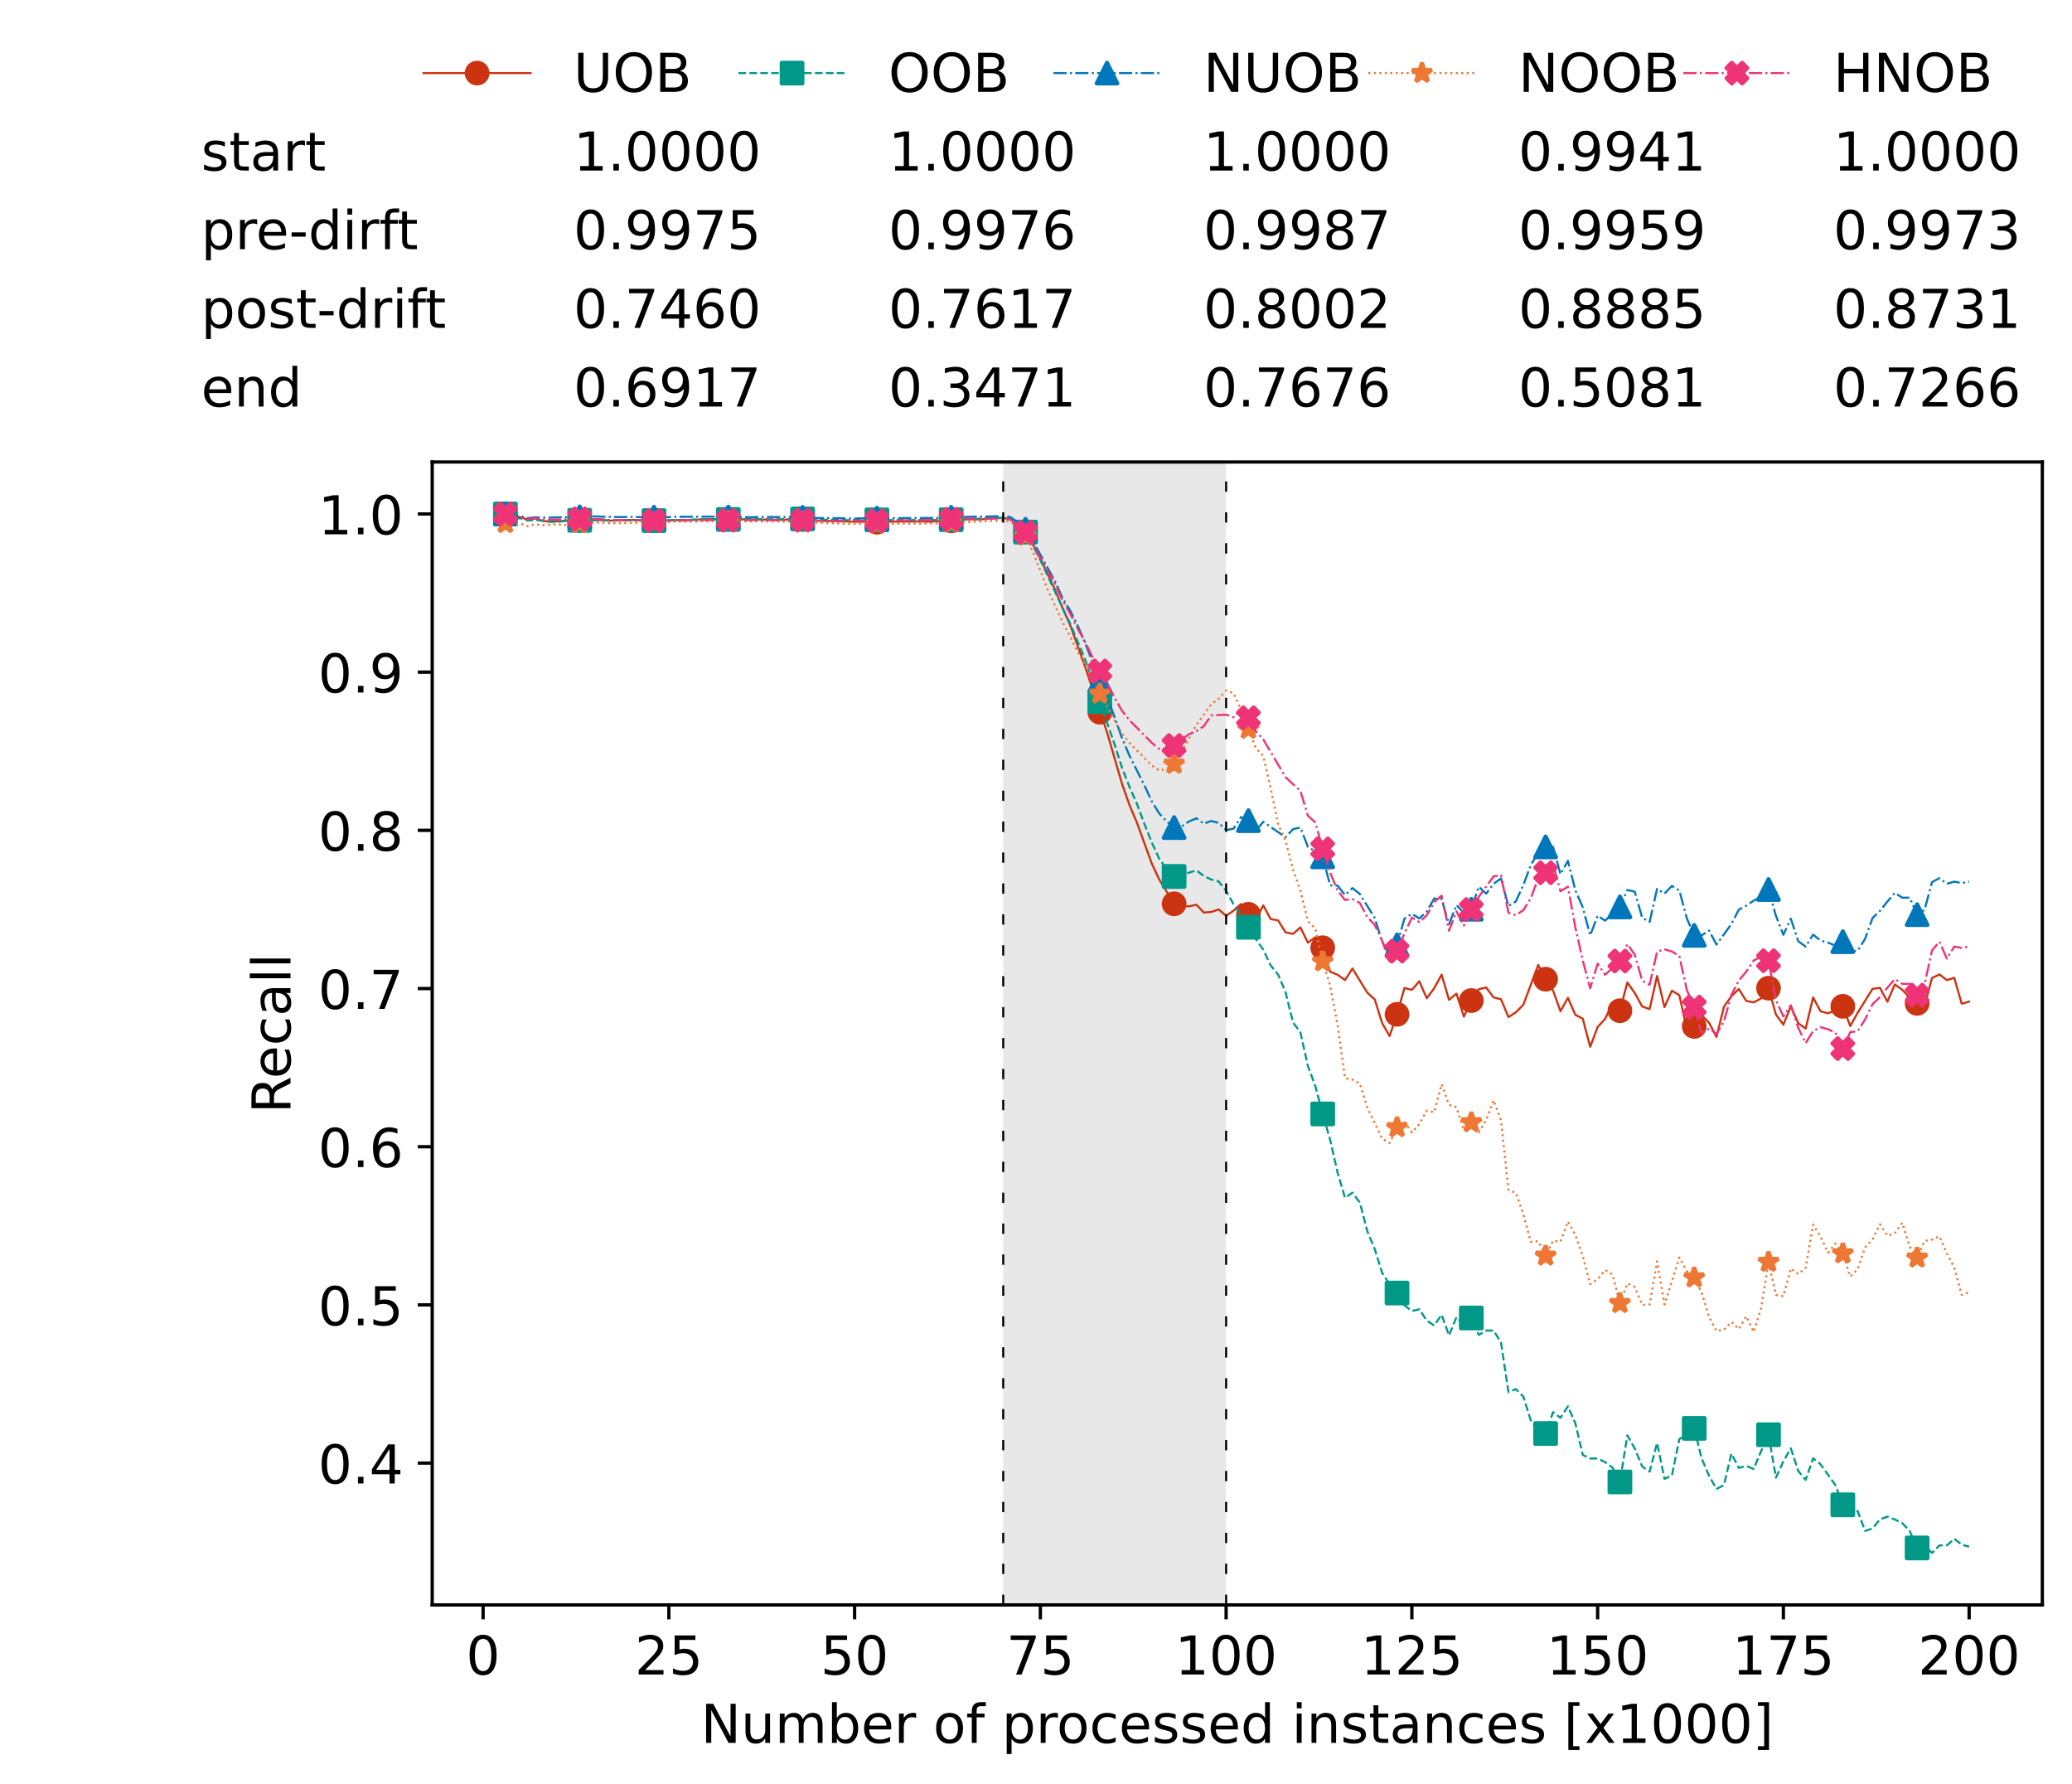 <?xml version="1.0" encoding="utf-8" standalone="no"?>
<!DOCTYPE svg PUBLIC "-//W3C//DTD SVG 1.1//EN"
  "http://www.w3.org/Graphics/SVG/1.1/DTD/svg11.dtd">
<!-- Created with matplotlib (https://matplotlib.org/) -->
<svg height="432.615pt" version="1.1" viewBox="0 0 502.65 432.615" width="502.65pt" xmlns="http://www.w3.org/2000/svg" xmlns:xlink="http://www.w3.org/1999/xlink">
 <defs>
  <style type="text/css">*{stroke-linecap:butt;stroke-linejoin:round;}</style>
 </defs>
 <g id="figure_1">
  <g id="patch_1">
   <path d="M 0 432.615 
L 502.65 432.615 
L 502.65 0 
L 0 0 
z
" style="fill:#ffffff;"/>
  </g>
  <g id="axes_1">
   <g id="patch_2">
    <path d="M 104.85 389.252 
L 495.45 389.252 
L 495.45 112.052 
L 104.85 112.052 
z
" style="fill:#ffffff;"/>
   </g>
   <g id="patch_3">
    <path clip-path="url(#p61bcaaf864)" d="M 297.446 389.252 
L 297.446 112.052 
L 243.372 112.052 
L 243.372 389.252 
z
" style="fill:#d3d3d3;opacity:0.5;"/>
   </g>
   <g id="matplotlib.axis_1">
    <g id="xtick_1">
     <g id="line2d_1">
      <defs>
       <path d="M 0 0 
L 0 3.5 
" id="ma384bb3fa3" style="stroke:#000000;stroke-width:0.8;"/>
      </defs>
      <g>
       <use style="stroke:#000000;stroke-width:0.8;" x="117.197" xlink:href="#ma384bb3fa3" y="389.252"/>
      </g>
     </g>
     <g id="text_1">
      <!-- 0 -->
      <g transform="translate(113.061 406.13)scale(0.13 -0.13)">
       <defs>
        <path d="M 31.781 66.406 
Q 24.172 66.406 20.328 58.906 
Q 16.5 51.422 16.5 36.375 
Q 16.5 21.391 20.328 13.891 
Q 24.172 6.391 31.781 6.391 
Q 39.453 6.391 43.281 13.891 
Q 47.125 21.391 47.125 36.375 
Q 47.125 51.422 43.281 58.906 
Q 39.453 66.406 31.781 66.406 
z
M 31.781 74.219 
Q 44.047 74.219 50.516 64.516 
Q 56.984 54.828 56.984 36.375 
Q 56.984 17.969 50.516 8.266 
Q 44.047 -1.422 31.781 -1.422 
Q 19.531 -1.422 13.062 8.266 
Q 6.594 17.969 6.594 36.375 
Q 6.594 54.828 13.062 64.516 
Q 19.531 74.219 31.781 74.219 
z
" id="DejaVuSans-48"/>
       </defs>
       <use xlink:href="#DejaVuSans-48"/>
      </g>
     </g>
    </g>
    <g id="xtick_2">
     <g id="line2d_2">
      <g>
       <use style="stroke:#000000;stroke-width:0.8;" x="162.259" xlink:href="#ma384bb3fa3" y="389.252"/>
      </g>
     </g>
     <g id="text_2">
      <!-- 25 -->
      <g transform="translate(153.988 406.13)scale(0.13 -0.13)">
       <defs>
        <path d="M 19.188 8.297 
L 53.609 8.297 
L 53.609 0 
L 7.328 0 
L 7.328 8.297 
Q 12.938 14.109 22.625 23.891 
Q 32.328 33.688 34.812 36.531 
Q 39.547 41.844 41.422 45.531 
Q 43.312 49.219 43.312 52.781 
Q 43.312 58.594 39.234 62.25 
Q 35.156 65.922 28.609 65.922 
Q 23.969 65.922 18.812 64.312 
Q 13.672 62.703 7.812 59.422 
L 7.812 69.391 
Q 13.766 71.781 18.938 73 
Q 24.125 74.219 28.422 74.219 
Q 39.75 74.219 46.484 68.547 
Q 53.219 62.891 53.219 53.422 
Q 53.219 48.922 51.531 44.891 
Q 49.859 40.875 45.406 35.406 
Q 44.188 33.984 37.641 27.219 
Q 31.109 20.453 19.188 8.297 
z
" id="DejaVuSans-50"/>
        <path d="M 10.797 72.906 
L 49.516 72.906 
L 49.516 64.594 
L 19.828 64.594 
L 19.828 46.734 
Q 21.969 47.469 24.109 47.828 
Q 26.266 48.188 28.422 48.188 
Q 40.625 48.188 47.75 41.5 
Q 54.891 34.812 54.891 23.391 
Q 54.891 11.625 47.562 5.094 
Q 40.234 -1.422 26.906 -1.422 
Q 22.312 -1.422 17.547 -0.641 
Q 12.797 0.141 7.719 1.703 
L 7.719 11.625 
Q 12.109 9.234 16.797 8.062 
Q 21.484 6.891 26.703 6.891 
Q 35.156 6.891 40.078 11.328 
Q 45.016 15.766 45.016 23.391 
Q 45.016 31 40.078 35.438 
Q 35.156 39.891 26.703 39.891 
Q 22.75 39.891 18.812 39.016 
Q 14.891 38.141 10.797 36.281 
z
" id="DejaVuSans-53"/>
       </defs>
       <use xlink:href="#DejaVuSans-50"/>
       <use x="63.623" xlink:href="#DejaVuSans-53"/>
      </g>
     </g>
    </g>
    <g id="xtick_3">
     <g id="line2d_3">
      <g>
       <use style="stroke:#000000;stroke-width:0.8;" x="207.322" xlink:href="#ma384bb3fa3" y="389.252"/>
      </g>
     </g>
     <g id="text_3">
      <!-- 50 -->
      <g transform="translate(199.05 406.13)scale(0.13 -0.13)">
       <use xlink:href="#DejaVuSans-53"/>
       <use x="63.623" xlink:href="#DejaVuSans-48"/>
      </g>
     </g>
    </g>
    <g id="xtick_4">
     <g id="line2d_4">
      <g>
       <use style="stroke:#000000;stroke-width:0.8;" x="252.384" xlink:href="#ma384bb3fa3" y="389.252"/>
      </g>
     </g>
     <g id="text_4">
      <!-- 75 -->
      <g transform="translate(244.113 406.13)scale(0.13 -0.13)">
       <defs>
        <path d="M 8.203 72.906 
L 55.078 72.906 
L 55.078 68.703 
L 28.609 0 
L 18.312 0 
L 43.219 64.594 
L 8.203 64.594 
z
" id="DejaVuSans-55"/>
       </defs>
       <use xlink:href="#DejaVuSans-55"/>
       <use x="63.623" xlink:href="#DejaVuSans-53"/>
      </g>
     </g>
    </g>
    <g id="xtick_5">
     <g id="line2d_5">
      <g>
       <use style="stroke:#000000;stroke-width:0.8;" x="297.446" xlink:href="#ma384bb3fa3" y="389.252"/>
      </g>
     </g>
     <g id="text_5">
      <!-- 100 -->
      <g transform="translate(285.039 406.13)scale(0.13 -0.13)">
       <defs>
        <path d="M 12.406 8.297 
L 28.516 8.297 
L 28.516 63.922 
L 10.984 60.406 
L 10.984 69.391 
L 28.422 72.906 
L 38.281 72.906 
L 38.281 8.297 
L 54.391 8.297 
L 54.391 0 
L 12.406 0 
z
" id="DejaVuSans-49"/>
       </defs>
       <use xlink:href="#DejaVuSans-49"/>
       <use x="63.623" xlink:href="#DejaVuSans-48"/>
       <use x="127.246" xlink:href="#DejaVuSans-48"/>
      </g>
     </g>
    </g>
    <g id="xtick_6">
     <g id="line2d_6">
      <g>
       <use style="stroke:#000000;stroke-width:0.8;" x="342.509" xlink:href="#ma384bb3fa3" y="389.252"/>
      </g>
     </g>
     <g id="text_6">
      <!-- 125 -->
      <g transform="translate(330.102 406.13)scale(0.13 -0.13)">
       <use xlink:href="#DejaVuSans-49"/>
       <use x="63.623" xlink:href="#DejaVuSans-50"/>
       <use x="127.246" xlink:href="#DejaVuSans-53"/>
      </g>
     </g>
    </g>
    <g id="xtick_7">
     <g id="line2d_7">
      <g>
       <use style="stroke:#000000;stroke-width:0.8;" x="387.571" xlink:href="#ma384bb3fa3" y="389.252"/>
      </g>
     </g>
     <g id="text_7">
      <!-- 150 -->
      <g transform="translate(375.164 406.13)scale(0.13 -0.13)">
       <use xlink:href="#DejaVuSans-49"/>
       <use x="63.623" xlink:href="#DejaVuSans-53"/>
       <use x="127.246" xlink:href="#DejaVuSans-48"/>
      </g>
     </g>
    </g>
    <g id="xtick_8">
     <g id="line2d_8">
      <g>
       <use style="stroke:#000000;stroke-width:0.8;" x="432.633" xlink:href="#ma384bb3fa3" y="389.252"/>
      </g>
     </g>
     <g id="text_8">
      <!-- 175 -->
      <g transform="translate(420.226 406.13)scale(0.13 -0.13)">
       <use xlink:href="#DejaVuSans-49"/>
       <use x="63.623" xlink:href="#DejaVuSans-55"/>
       <use x="127.246" xlink:href="#DejaVuSans-53"/>
      </g>
     </g>
    </g>
    <g id="xtick_9">
     <g id="line2d_9">
      <g>
       <use style="stroke:#000000;stroke-width:0.8;" x="477.695" xlink:href="#ma384bb3fa3" y="389.252"/>
      </g>
     </g>
     <g id="text_9">
      <!-- 200 -->
      <g transform="translate(465.289 406.13)scale(0.13 -0.13)">
       <use xlink:href="#DejaVuSans-50"/>
       <use x="63.623" xlink:href="#DejaVuSans-48"/>
       <use x="127.246" xlink:href="#DejaVuSans-48"/>
      </g>
     </g>
    </g>
    <g id="text_10">
     <!-- Number of processed instances [x1000] -->
     <g transform="translate(170.025 422.711)scale(0.13 -0.13)">
      <defs>
       <path d="M 9.812 72.906 
L 23.094 72.906 
L 55.422 11.922 
L 55.422 72.906 
L 64.984 72.906 
L 64.984 0 
L 51.703 0 
L 19.391 60.984 
L 19.391 0 
L 9.812 0 
z
" id="DejaVuSans-78"/>
       <path d="M 8.5 21.578 
L 8.5 54.688 
L 17.484 54.688 
L 17.484 21.922 
Q 17.484 14.156 20.5 10.266 
Q 23.531 6.391 29.594 6.391 
Q 36.859 6.391 41.078 11.031 
Q 45.312 15.672 45.312 23.688 
L 45.312 54.688 
L 54.297 54.688 
L 54.297 0 
L 45.312 0 
L 45.312 8.406 
Q 42.047 3.422 37.719 1 
Q 33.406 -1.422 27.688 -1.422 
Q 18.266 -1.422 13.375 4.438 
Q 8.5 10.297 8.5 21.578 
z
M 31.109 56 
z
" id="DejaVuSans-117"/>
       <path d="M 52 44.188 
Q 55.375 50.25 60.062 53.125 
Q 64.75 56 71.094 56 
Q 79.641 56 84.281 50.016 
Q 88.922 44.047 88.922 33.016 
L 88.922 0 
L 79.891 0 
L 79.891 32.719 
Q 79.891 40.578 77.094 44.375 
Q 74.312 48.188 68.609 48.188 
Q 61.625 48.188 57.562 43.547 
Q 53.516 38.922 53.516 30.906 
L 53.516 0 
L 44.484 0 
L 44.484 32.719 
Q 44.484 40.625 41.703 44.406 
Q 38.922 48.188 33.109 48.188 
Q 26.219 48.188 22.156 43.531 
Q 18.109 38.875 18.109 30.906 
L 18.109 0 
L 9.078 0 
L 9.078 54.688 
L 18.109 54.688 
L 18.109 46.188 
Q 21.188 51.219 25.484 53.609 
Q 29.781 56 35.688 56 
Q 41.656 56 45.828 52.969 
Q 50 49.953 52 44.188 
z
" id="DejaVuSans-109"/>
       <path d="M 48.688 27.297 
Q 48.688 37.203 44.609 42.844 
Q 40.531 48.484 33.406 48.484 
Q 26.266 48.484 22.188 42.844 
Q 18.109 37.203 18.109 27.297 
Q 18.109 17.391 22.188 11.75 
Q 26.266 6.109 33.406 6.109 
Q 40.531 6.109 44.609 11.75 
Q 48.688 17.391 48.688 27.297 
z
M 18.109 46.391 
Q 20.953 51.266 25.266 53.625 
Q 29.594 56 35.594 56 
Q 45.562 56 51.781 48.094 
Q 58.016 40.188 58.016 27.297 
Q 58.016 14.406 51.781 6.484 
Q 45.562 -1.422 35.594 -1.422 
Q 29.594 -1.422 25.266 0.953 
Q 20.953 3.328 18.109 8.203 
L 18.109 0 
L 9.078 0 
L 9.078 75.984 
L 18.109 75.984 
z
" id="DejaVuSans-98"/>
       <path d="M 56.203 29.594 
L 56.203 25.203 
L 14.891 25.203 
Q 15.484 15.922 20.484 11.062 
Q 25.484 6.203 34.422 6.203 
Q 39.594 6.203 44.453 7.469 
Q 49.312 8.734 54.109 11.281 
L 54.109 2.781 
Q 49.266 0.734 44.188 -0.344 
Q 39.109 -1.422 33.891 -1.422 
Q 20.797 -1.422 13.156 6.188 
Q 5.516 13.812 5.516 26.812 
Q 5.516 40.234 12.766 48.109 
Q 20.016 56 32.328 56 
Q 43.359 56 49.781 48.891 
Q 56.203 41.797 56.203 29.594 
z
M 47.219 32.234 
Q 47.125 39.594 43.094 43.984 
Q 39.062 48.391 32.422 48.391 
Q 24.906 48.391 20.391 44.141 
Q 15.875 39.891 15.188 32.172 
z
" id="DejaVuSans-101"/>
       <path d="M 41.109 46.297 
Q 39.594 47.172 37.812 47.578 
Q 36.031 48 33.891 48 
Q 26.266 48 22.188 43.047 
Q 18.109 38.094 18.109 28.812 
L 18.109 0 
L 9.078 0 
L 9.078 54.688 
L 18.109 54.688 
L 18.109 46.188 
Q 20.953 51.172 25.484 53.578 
Q 30.031 56 36.531 56 
Q 37.453 56 38.578 55.875 
Q 39.703 55.766 41.062 55.516 
z
" id="DejaVuSans-114"/>
       <path id="DejaVuSans-32"/>
       <path d="M 30.609 48.391 
Q 23.391 48.391 19.188 42.75 
Q 14.984 37.109 14.984 27.297 
Q 14.984 17.484 19.156 11.844 
Q 23.344 6.203 30.609 6.203 
Q 37.797 6.203 41.984 11.859 
Q 46.188 17.531 46.188 27.297 
Q 46.188 37.016 41.984 42.703 
Q 37.797 48.391 30.609 48.391 
z
M 30.609 56 
Q 42.328 56 49.016 48.375 
Q 55.719 40.766 55.719 27.297 
Q 55.719 13.875 49.016 6.219 
Q 42.328 -1.422 30.609 -1.422 
Q 18.844 -1.422 12.172 6.219 
Q 5.516 13.875 5.516 27.297 
Q 5.516 40.766 12.172 48.375 
Q 18.844 56 30.609 56 
z
" id="DejaVuSans-111"/>
       <path d="M 37.109 75.984 
L 37.109 68.5 
L 28.516 68.5 
Q 23.688 68.5 21.797 66.547 
Q 19.922 64.594 19.922 59.516 
L 19.922 54.688 
L 34.719 54.688 
L 34.719 47.703 
L 19.922 47.703 
L 19.922 0 
L 10.891 0 
L 10.891 47.703 
L 2.297 47.703 
L 2.297 54.688 
L 10.891 54.688 
L 10.891 58.5 
Q 10.891 67.625 15.141 71.797 
Q 19.391 75.984 28.609 75.984 
z
" id="DejaVuSans-102"/>
       <path d="M 18.109 8.203 
L 18.109 -20.797 
L 9.078 -20.797 
L 9.078 54.688 
L 18.109 54.688 
L 18.109 46.391 
Q 20.953 51.266 25.266 53.625 
Q 29.594 56 35.594 56 
Q 45.562 56 51.781 48.094 
Q 58.016 40.188 58.016 27.297 
Q 58.016 14.406 51.781 6.484 
Q 45.562 -1.422 35.594 -1.422 
Q 29.594 -1.422 25.266 0.953 
Q 20.953 3.328 18.109 8.203 
z
M 48.688 27.297 
Q 48.688 37.203 44.609 42.844 
Q 40.531 48.484 33.406 48.484 
Q 26.266 48.484 22.188 42.844 
Q 18.109 37.203 18.109 27.297 
Q 18.109 17.391 22.188 11.75 
Q 26.266 6.109 33.406 6.109 
Q 40.531 6.109 44.609 11.75 
Q 48.688 17.391 48.688 27.297 
z
" id="DejaVuSans-112"/>
       <path d="M 48.781 52.594 
L 48.781 44.188 
Q 44.969 46.297 41.141 47.344 
Q 37.312 48.391 33.406 48.391 
Q 24.656 48.391 19.812 42.844 
Q 14.984 37.312 14.984 27.297 
Q 14.984 17.281 19.812 11.734 
Q 24.656 6.203 33.406 6.203 
Q 37.312 6.203 41.141 7.25 
Q 44.969 8.297 48.781 10.406 
L 48.781 2.094 
Q 45.016 0.344 40.984 -0.531 
Q 36.969 -1.422 32.422 -1.422 
Q 20.062 -1.422 12.781 6.344 
Q 5.516 14.109 5.516 27.297 
Q 5.516 40.672 12.859 48.328 
Q 20.219 56 33.016 56 
Q 37.156 56 41.109 55.141 
Q 45.062 54.297 48.781 52.594 
z
" id="DejaVuSans-99"/>
       <path d="M 44.281 53.078 
L 44.281 44.578 
Q 40.484 46.531 36.375 47.5 
Q 32.281 48.484 27.875 48.484 
Q 21.188 48.484 17.844 46.438 
Q 14.5 44.391 14.5 40.281 
Q 14.5 37.156 16.891 35.375 
Q 19.281 33.594 26.516 31.984 
L 29.594 31.297 
Q 39.156 29.25 43.188 25.516 
Q 47.219 21.781 47.219 15.094 
Q 47.219 7.469 41.188 3.016 
Q 35.156 -1.422 24.609 -1.422 
Q 20.219 -1.422 15.453 -0.562 
Q 10.688 0.297 5.422 2 
L 5.422 11.281 
Q 10.406 8.688 15.234 7.391 
Q 20.062 6.109 24.812 6.109 
Q 31.156 6.109 34.562 8.281 
Q 37.984 10.453 37.984 14.406 
Q 37.984 18.062 35.516 20.016 
Q 33.062 21.969 24.703 23.781 
L 21.578 24.516 
Q 13.234 26.266 9.516 29.906 
Q 5.812 33.547 5.812 39.891 
Q 5.812 47.609 11.281 51.797 
Q 16.75 56 26.812 56 
Q 31.781 56 36.172 55.266 
Q 40.578 54.547 44.281 53.078 
z
" id="DejaVuSans-115"/>
       <path d="M 45.406 46.391 
L 45.406 75.984 
L 54.391 75.984 
L 54.391 0 
L 45.406 0 
L 45.406 8.203 
Q 42.578 3.328 38.25 0.953 
Q 33.938 -1.422 27.875 -1.422 
Q 17.969 -1.422 11.734 6.484 
Q 5.516 14.406 5.516 27.297 
Q 5.516 40.188 11.734 48.094 
Q 17.969 56 27.875 56 
Q 33.938 56 38.25 53.625 
Q 42.578 51.266 45.406 46.391 
z
M 14.797 27.297 
Q 14.797 17.391 18.875 11.75 
Q 22.953 6.109 30.078 6.109 
Q 37.203 6.109 41.297 11.75 
Q 45.406 17.391 45.406 27.297 
Q 45.406 37.203 41.297 42.844 
Q 37.203 48.484 30.078 48.484 
Q 22.953 48.484 18.875 42.844 
Q 14.797 37.203 14.797 27.297 
z
" id="DejaVuSans-100"/>
       <path d="M 9.422 54.688 
L 18.406 54.688 
L 18.406 0 
L 9.422 0 
z
M 9.422 75.984 
L 18.406 75.984 
L 18.406 64.594 
L 9.422 64.594 
z
" id="DejaVuSans-105"/>
       <path d="M 54.891 33.016 
L 54.891 0 
L 45.906 0 
L 45.906 32.719 
Q 45.906 40.484 42.875 44.328 
Q 39.844 48.188 33.797 48.188 
Q 26.516 48.188 22.312 43.547 
Q 18.109 38.922 18.109 30.906 
L 18.109 0 
L 9.078 0 
L 9.078 54.688 
L 18.109 54.688 
L 18.109 46.188 
Q 21.344 51.125 25.703 53.562 
Q 30.078 56 35.797 56 
Q 45.219 56 50.047 50.172 
Q 54.891 44.344 54.891 33.016 
z
" id="DejaVuSans-110"/>
       <path d="M 18.312 70.219 
L 18.312 54.688 
L 36.812 54.688 
L 36.812 47.703 
L 18.312 47.703 
L 18.312 18.016 
Q 18.312 11.328 20.141 9.422 
Q 21.969 7.516 27.594 7.516 
L 36.812 7.516 
L 36.812 0 
L 27.594 0 
Q 17.188 0 13.234 3.875 
Q 9.281 7.766 9.281 18.016 
L 9.281 47.703 
L 2.688 47.703 
L 2.688 54.688 
L 9.281 54.688 
L 9.281 70.219 
z
" id="DejaVuSans-116"/>
       <path d="M 34.281 27.484 
Q 23.391 27.484 19.188 25 
Q 14.984 22.516 14.984 16.5 
Q 14.984 11.719 18.141 8.906 
Q 21.297 6.109 26.703 6.109 
Q 34.188 6.109 38.703 11.406 
Q 43.219 16.703 43.219 25.484 
L 43.219 27.484 
z
M 52.203 31.203 
L 52.203 0 
L 43.219 0 
L 43.219 8.297 
Q 40.141 3.328 35.547 0.953 
Q 30.953 -1.422 24.312 -1.422 
Q 15.922 -1.422 10.953 3.297 
Q 6 8.016 6 15.922 
Q 6 25.141 12.172 29.828 
Q 18.359 34.516 30.609 34.516 
L 43.219 34.516 
L 43.219 35.406 
Q 43.219 41.609 39.141 45 
Q 35.062 48.391 27.688 48.391 
Q 23 48.391 18.547 47.266 
Q 14.109 46.141 10.016 43.891 
L 10.016 52.203 
Q 14.938 54.109 19.578 55.047 
Q 24.219 56 28.609 56 
Q 40.484 56 46.344 49.844 
Q 52.203 43.703 52.203 31.203 
z
" id="DejaVuSans-97"/>
       <path d="M 8.594 75.984 
L 29.297 75.984 
L 29.297 69 
L 17.578 69 
L 17.578 -6.203 
L 29.297 -6.203 
L 29.297 -13.188 
L 8.594 -13.188 
z
" id="DejaVuSans-91"/>
       <path d="M 54.891 54.688 
L 35.109 28.078 
L 55.906 0 
L 45.312 0 
L 29.391 21.484 
L 13.484 0 
L 2.875 0 
L 24.125 28.609 
L 4.688 54.688 
L 15.281 54.688 
L 29.781 35.203 
L 44.281 54.688 
z
" id="DejaVuSans-120"/>
       <path d="M 30.422 75.984 
L 30.422 -13.188 
L 9.719 -13.188 
L 9.719 -6.203 
L 21.391 -6.203 
L 21.391 69 
L 9.719 69 
L 9.719 75.984 
z
" id="DejaVuSans-93"/>
      </defs>
      <use xlink:href="#DejaVuSans-78"/>
      <use x="74.805" xlink:href="#DejaVuSans-117"/>
      <use x="138.184" xlink:href="#DejaVuSans-109"/>
      <use x="235.596" xlink:href="#DejaVuSans-98"/>
      <use x="299.072" xlink:href="#DejaVuSans-101"/>
      <use x="360.596" xlink:href="#DejaVuSans-114"/>
      <use x="401.709" xlink:href="#DejaVuSans-32"/>
      <use x="433.496" xlink:href="#DejaVuSans-111"/>
      <use x="494.678" xlink:href="#DejaVuSans-102"/>
      <use x="529.883" xlink:href="#DejaVuSans-32"/>
      <use x="561.67" xlink:href="#DejaVuSans-112"/>
      <use x="625.146" xlink:href="#DejaVuSans-114"/>
      <use x="664.01" xlink:href="#DejaVuSans-111"/>
      <use x="725.191" xlink:href="#DejaVuSans-99"/>
      <use x="780.172" xlink:href="#DejaVuSans-101"/>
      <use x="841.695" xlink:href="#DejaVuSans-115"/>
      <use x="893.795" xlink:href="#DejaVuSans-115"/>
      <use x="945.895" xlink:href="#DejaVuSans-101"/>
      <use x="1007.418" xlink:href="#DejaVuSans-100"/>
      <use x="1070.895" xlink:href="#DejaVuSans-32"/>
      <use x="1102.682" xlink:href="#DejaVuSans-105"/>
      <use x="1130.465" xlink:href="#DejaVuSans-110"/>
      <use x="1193.844" xlink:href="#DejaVuSans-115"/>
      <use x="1245.943" xlink:href="#DejaVuSans-116"/>
      <use x="1285.152" xlink:href="#DejaVuSans-97"/>
      <use x="1346.432" xlink:href="#DejaVuSans-110"/>
      <use x="1409.811" xlink:href="#DejaVuSans-99"/>
      <use x="1464.791" xlink:href="#DejaVuSans-101"/>
      <use x="1526.314" xlink:href="#DejaVuSans-115"/>
      <use x="1578.414" xlink:href="#DejaVuSans-32"/>
      <use x="1610.201" xlink:href="#DejaVuSans-91"/>
      <use x="1649.215" xlink:href="#DejaVuSans-120"/>
      <use x="1708.395" xlink:href="#DejaVuSans-49"/>
      <use x="1772.018" xlink:href="#DejaVuSans-48"/>
      <use x="1835.641" xlink:href="#DejaVuSans-48"/>
      <use x="1899.264" xlink:href="#DejaVuSans-48"/>
      <use x="1962.887" xlink:href="#DejaVuSans-93"/>
     </g>
    </g>
   </g>
   <g id="matplotlib.axis_2">
    <g id="ytick_1">
     <g id="line2d_10">
      <defs>
       <path d="M 0 0 
L -3.5 0 
" id="mf6d539b860" style="stroke:#000000;stroke-width:0.8;"/>
      </defs>
      <g>
       <use style="stroke:#000000;stroke-width:0.8;" x="104.85" xlink:href="#mf6d539b860" y="354.853"/>
      </g>
     </g>
     <g id="text_11">
      <!-- 0.4 -->
      <g transform="translate(77.176 359.792)scale(0.13 -0.13)">
       <defs>
        <path d="M 10.688 12.406 
L 21 12.406 
L 21 0 
L 10.688 0 
z
" id="DejaVuSans-46"/>
        <path d="M 37.797 64.312 
L 12.891 25.391 
L 37.797 25.391 
z
M 35.203 72.906 
L 47.609 72.906 
L 47.609 25.391 
L 58.016 25.391 
L 58.016 17.188 
L 47.609 17.188 
L 47.609 0 
L 37.797 0 
L 37.797 17.188 
L 4.891 17.188 
L 4.891 26.703 
z
" id="DejaVuSans-52"/>
       </defs>
       <use xlink:href="#DejaVuSans-48"/>
       <use x="63.623" xlink:href="#DejaVuSans-46"/>
       <use x="95.41" xlink:href="#DejaVuSans-52"/>
      </g>
     </g>
    </g>
    <g id="ytick_2">
     <g id="line2d_11">
      <g>
       <use style="stroke:#000000;stroke-width:0.8;" x="104.85" xlink:href="#mf6d539b860" y="316.486"/>
      </g>
     </g>
     <g id="text_12">
      <!-- 0.5 -->
      <g transform="translate(77.176 321.425)scale(0.13 -0.13)">
       <use xlink:href="#DejaVuSans-48"/>
       <use x="63.623" xlink:href="#DejaVuSans-46"/>
       <use x="95.41" xlink:href="#DejaVuSans-53"/>
      </g>
     </g>
    </g>
    <g id="ytick_3">
     <g id="line2d_12">
      <g>
       <use style="stroke:#000000;stroke-width:0.8;" x="104.85" xlink:href="#mf6d539b860" y="278.119"/>
      </g>
     </g>
     <g id="text_13">
      <!-- 0.6 -->
      <g transform="translate(77.176 283.058)scale(0.13 -0.13)">
       <defs>
        <path d="M 33.016 40.375 
Q 26.375 40.375 22.484 35.828 
Q 18.609 31.297 18.609 23.391 
Q 18.609 15.531 22.484 10.953 
Q 26.375 6.391 33.016 6.391 
Q 39.656 6.391 43.531 10.953 
Q 47.406 15.531 47.406 23.391 
Q 47.406 31.297 43.531 35.828 
Q 39.656 40.375 33.016 40.375 
z
M 52.594 71.297 
L 52.594 62.312 
Q 48.875 64.062 45.094 64.984 
Q 41.312 65.922 37.594 65.922 
Q 27.828 65.922 22.672 59.328 
Q 17.531 52.734 16.797 39.406 
Q 19.672 43.656 24.016 45.922 
Q 28.375 48.188 33.594 48.188 
Q 44.578 48.188 50.953 41.516 
Q 57.328 34.859 57.328 23.391 
Q 57.328 12.156 50.688 5.359 
Q 44.047 -1.422 33.016 -1.422 
Q 20.359 -1.422 13.672 8.266 
Q 6.984 17.969 6.984 36.375 
Q 6.984 53.656 15.188 63.938 
Q 23.391 74.219 37.203 74.219 
Q 40.922 74.219 44.703 73.484 
Q 48.484 72.75 52.594 71.297 
z
" id="DejaVuSans-54"/>
       </defs>
       <use xlink:href="#DejaVuSans-48"/>
       <use x="63.623" xlink:href="#DejaVuSans-46"/>
       <use x="95.41" xlink:href="#DejaVuSans-54"/>
      </g>
     </g>
    </g>
    <g id="ytick_4">
     <g id="line2d_13">
      <g>
       <use style="stroke:#000000;stroke-width:0.8;" x="104.85" xlink:href="#mf6d539b860" y="239.753"/>
      </g>
     </g>
     <g id="text_14">
      <!-- 0.7 -->
      <g transform="translate(77.176 244.692)scale(0.13 -0.13)">
       <use xlink:href="#DejaVuSans-48"/>
       <use x="63.623" xlink:href="#DejaVuSans-46"/>
       <use x="95.41" xlink:href="#DejaVuSans-55"/>
      </g>
     </g>
    </g>
    <g id="ytick_5">
     <g id="line2d_14">
      <g>
       <use style="stroke:#000000;stroke-width:0.8;" x="104.85" xlink:href="#mf6d539b860" y="201.386"/>
      </g>
     </g>
     <g id="text_15">
      <!-- 0.8 -->
      <g transform="translate(77.176 206.325)scale(0.13 -0.13)">
       <defs>
        <path d="M 31.781 34.625 
Q 24.75 34.625 20.719 30.859 
Q 16.703 27.094 16.703 20.516 
Q 16.703 13.922 20.719 10.156 
Q 24.75 6.391 31.781 6.391 
Q 38.812 6.391 42.859 10.172 
Q 46.922 13.969 46.922 20.516 
Q 46.922 27.094 42.891 30.859 
Q 38.875 34.625 31.781 34.625 
z
M 21.922 38.812 
Q 15.578 40.375 12.031 44.719 
Q 8.5 49.078 8.5 55.328 
Q 8.5 64.062 14.719 69.141 
Q 20.953 74.219 31.781 74.219 
Q 42.672 74.219 48.875 69.141 
Q 55.078 64.062 55.078 55.328 
Q 55.078 49.078 51.531 44.719 
Q 48 40.375 41.703 38.812 
Q 48.828 37.156 52.797 32.312 
Q 56.781 27.484 56.781 20.516 
Q 56.781 9.906 50.312 4.234 
Q 43.844 -1.422 31.781 -1.422 
Q 19.734 -1.422 13.25 4.234 
Q 6.781 9.906 6.781 20.516 
Q 6.781 27.484 10.781 32.312 
Q 14.797 37.156 21.922 38.812 
z
M 18.312 54.391 
Q 18.312 48.734 21.844 45.562 
Q 25.391 42.391 31.781 42.391 
Q 38.141 42.391 41.719 45.562 
Q 45.312 48.734 45.312 54.391 
Q 45.312 60.062 41.719 63.234 
Q 38.141 66.406 31.781 66.406 
Q 25.391 66.406 21.844 63.234 
Q 18.312 60.062 18.312 54.391 
z
" id="DejaVuSans-56"/>
       </defs>
       <use xlink:href="#DejaVuSans-48"/>
       <use x="63.623" xlink:href="#DejaVuSans-46"/>
       <use x="95.41" xlink:href="#DejaVuSans-56"/>
      </g>
     </g>
    </g>
    <g id="ytick_6">
     <g id="line2d_15">
      <g>
       <use style="stroke:#000000;stroke-width:0.8;" x="104.85" xlink:href="#mf6d539b860" y="163.019"/>
      </g>
     </g>
     <g id="text_16">
      <!-- 0.9 -->
      <g transform="translate(77.176 167.958)scale(0.13 -0.13)">
       <defs>
        <path d="M 10.984 1.516 
L 10.984 10.5 
Q 14.703 8.734 18.5 7.812 
Q 22.312 6.891 25.984 6.891 
Q 35.75 6.891 40.891 13.453 
Q 46.047 20.016 46.781 33.406 
Q 43.953 29.203 39.594 26.953 
Q 35.25 24.703 29.984 24.703 
Q 19.047 24.703 12.672 31.312 
Q 6.297 37.938 6.297 49.422 
Q 6.297 60.641 12.938 67.422 
Q 19.578 74.219 30.609 74.219 
Q 43.266 74.219 49.922 64.516 
Q 56.594 54.828 56.594 36.375 
Q 56.594 19.141 48.406 8.859 
Q 40.234 -1.422 26.422 -1.422 
Q 22.703 -1.422 18.891 -0.688 
Q 15.094 0.047 10.984 1.516 
z
M 30.609 32.422 
Q 37.25 32.422 41.125 36.953 
Q 45.016 41.5 45.016 49.422 
Q 45.016 57.281 41.125 61.844 
Q 37.25 66.406 30.609 66.406 
Q 23.969 66.406 20.094 61.844 
Q 16.219 57.281 16.219 49.422 
Q 16.219 41.5 20.094 36.953 
Q 23.969 32.422 30.609 32.422 
z
" id="DejaVuSans-57"/>
       </defs>
       <use xlink:href="#DejaVuSans-48"/>
       <use x="63.623" xlink:href="#DejaVuSans-46"/>
       <use x="95.41" xlink:href="#DejaVuSans-57"/>
      </g>
     </g>
    </g>
    <g id="ytick_7">
     <g id="line2d_16">
      <g>
       <use style="stroke:#000000;stroke-width:0.8;" x="104.85" xlink:href="#mf6d539b860" y="124.652"/>
      </g>
     </g>
     <g id="text_17">
      <!-- 1.0 -->
      <g transform="translate(77.176 129.591)scale(0.13 -0.13)">
       <use xlink:href="#DejaVuSans-49"/>
       <use x="63.623" xlink:href="#DejaVuSans-46"/>
       <use x="95.41" xlink:href="#DejaVuSans-48"/>
      </g>
     </g>
    </g>
    <g id="text_18">
     <!-- Recall -->
     <g transform="translate(70.472 270.044)rotate(-90)scale(0.13 -0.13)">
      <defs>
       <path d="M 44.391 34.188 
Q 47.562 33.109 50.562 29.594 
Q 53.562 26.078 56.594 19.922 
L 66.609 0 
L 56 0 
L 46.688 18.703 
Q 43.062 26.031 39.672 28.422 
Q 36.281 30.812 30.422 30.812 
L 19.672 30.812 
L 19.672 0 
L 9.812 0 
L 9.812 72.906 
L 32.078 72.906 
Q 44.578 72.906 50.734 67.672 
Q 56.891 62.453 56.891 51.906 
Q 56.891 45.016 53.688 40.469 
Q 50.484 35.938 44.391 34.188 
z
M 19.672 64.797 
L 19.672 38.922 
L 32.078 38.922 
Q 39.203 38.922 42.844 42.219 
Q 46.484 45.516 46.484 51.906 
Q 46.484 58.297 42.844 61.547 
Q 39.203 64.797 32.078 64.797 
z
" id="DejaVuSans-82"/>
       <path d="M 9.422 75.984 
L 18.406 75.984 
L 18.406 0 
L 9.422 0 
z
" id="DejaVuSans-108"/>
      </defs>
      <use xlink:href="#DejaVuSans-82"/>
      <use x="64.982" xlink:href="#DejaVuSans-101"/>
      <use x="126.506" xlink:href="#DejaVuSans-99"/>
      <use x="181.486" xlink:href="#DejaVuSans-97"/>
      <use x="242.766" xlink:href="#DejaVuSans-108"/>
      <use x="270.549" xlink:href="#DejaVuSans-108"/>
     </g>
    </g>
   </g>
   <g id="line2d_17"/>
   <g id="line2d_18"/>
   <g id="line2d_19"/>
   <g id="line2d_20"/>
   <g id="line2d_21"/>
   <g id="line2d_22">
    <path clip-path="url(#p61bcaaf864)" d="M 122.605 124.652 
L 126.21 125.421 
L 128.012 126.036 
L 129.815 125.76 
L 131.617 126.321 
L 133.419 126.519 
L 138.827 126.262 
L 144.234 126.14 
L 146.037 126.144 
L 147.839 126.294 
L 153.247 126.105 
L 158.654 126.3 
L 162.259 126.26 
L 164.062 126.137 
L 165.864 126.25 
L 171.272 125.916 
L 174.877 125.95 
L 178.482 125.937 
L 189.297 126.077 
L 192.902 125.965 
L 196.507 126.115 
L 198.309 126.311 
L 203.717 126.424 
L 207.322 126.543 
L 219.939 126.496 
L 223.544 126.459 
L 225.347 126.542 
L 232.557 126.163 
L 234.359 125.964 
L 237.964 125.963 
L 241.569 125.697 
L 243.372 125.619 
L 245.174 125.893 
L 246.976 127.172 
L 248.779 128.945 
L 250.581 132.038 
L 252.384 135.487 
L 255.989 143.115 
L 257.791 147.57 
L 259.594 151.563 
L 263.199 161.569 
L 268.606 177.774 
L 272.211 190.167 
L 274.014 195.28 
L 275.816 199.539 
L 279.421 209.467 
L 281.224 213.31 
L 284.829 219.204 
L 286.631 219.767 
L 288.434 219.824 
L 290.236 219.424 
L 292.039 221.327 
L 293.841 221.189 
L 295.644 220.566 
L 297.446 222.118 
L 299.249 220.87 
L 301.051 219.268 
L 302.854 221.741 
L 304.656 223.079 
L 306.459 219.596 
L 308.261 222.908 
L 310.064 223.238 
L 311.866 226.133 
L 313.669 226.496 
L 315.471 224.925 
L 317.274 228.627 
L 319.076 227.316 
L 320.879 229.862 
L 322.681 235.68 
L 324.484 236.399 
L 326.286 237.707 
L 328.089 234.897 
L 331.694 240.759 
L 333.496 242.386 
L 335.299 248.141 
L 337.101 251.28 
L 338.904 246.01 
L 340.706 239.615 
L 342.509 240.072 
L 344.311 237.987 
L 346.114 242.098 
L 347.916 239.7 
L 349.719 236.386 
L 351.521 242.49 
L 353.324 240.985 
L 355.126 246.56 
L 356.928 242.67 
L 358.731 239.929 
L 360.533 239.503 
L 362.336 241.901 
L 364.138 242.36 
L 365.941 246.676 
L 367.743 245.514 
L 369.546 243.687 
L 373.151 234.046 
L 374.953 237.49 
L 376.756 240.23 
L 378.558 245.254 
L 380.361 242.011 
L 382.163 246.121 
L 383.966 247.081 
L 385.768 253.882 
L 387.571 249.086 
L 389.373 247.119 
L 391.176 243.388 
L 392.978 245.132 
L 394.781 238.281 
L 396.583 240.839 
L 398.386 244.109 
L 400.188 244.732 
L 401.991 236.71 
L 403.793 244.267 
L 405.596 240.27 
L 407.398 241.377 
L 409.201 249.575 
L 411.003 248.935 
L 412.806 246.195 
L 414.608 248.07 
L 416.411 251.48 
L 418.213 244.172 
L 420.016 241.615 
L 421.818 239.871 
L 423.621 242.748 
L 425.423 243.117 
L 427.226 242.158 
L 429.028 239.667 
L 430.831 246.061 
L 432.633 248.521 
L 434.436 244.052 
L 436.238 248.162 
L 438.041 249.47 
L 439.843 241.913 
L 441.646 245.27 
L 443.448 245.762 
L 445.251 245.024 
L 447.053 244.065 
L 448.856 248.861 
L 450.658 245.616 
L 454.263 239.832 
L 456.066 239.586 
L 457.868 242.939 
L 459.671 238.754 
L 461.473 240.062 
L 463.276 241.98 
L 465.078 243.351 
L 466.881 243.932 
L 468.683 237.209 
L 470.485 236.33 
L 472.288 237.7 
L 474.09 237.168 
L 475.893 243.446 
L 477.695 242.923 
L 477.695 242.923 
" style="fill:none;stroke:#cc3311;stroke-linecap:square;stroke-width:0.5;"/>
    <defs>
     <path d="M 0 2.5 
C 0.663 2.5 1.299 2.237 1.768 1.768 
C 2.237 1.299 2.5 0.663 2.5 0 
C 2.5 -0.663 2.237 -1.299 1.768 -1.768 
C 1.299 -2.237 0.663 -2.5 0 -2.5 
C -0.663 -2.5 -1.299 -2.237 -1.768 -1.768 
C -2.237 -1.299 -2.5 -0.663 -2.5 0 
C -2.5 0.663 -2.237 1.299 -1.768 1.768 
C -1.299 2.237 -0.663 2.5 0 2.5 
z
" id="mebc383f684" style="stroke:#cc3311;"/>
    </defs>
    <g clip-path="url(#p61bcaaf864)">
     <use style="fill:#cc3311;stroke:#cc3311;" x="122.605" xlink:href="#mebc383f684" y="124.652"/>
     <use style="fill:#cc3311;stroke:#cc3311;" x="140.629" xlink:href="#mebc383f684" y="126.189"/>
     <use style="fill:#cc3311;stroke:#cc3311;" x="158.654" xlink:href="#mebc383f684" y="126.3"/>
     <use style="fill:#cc3311;stroke:#cc3311;" x="176.679" xlink:href="#mebc383f684" y="125.909"/>
     <use style="fill:#cc3311;stroke:#cc3311;" x="194.704" xlink:href="#mebc383f684" y="125.999"/>
     <use style="fill:#cc3311;stroke:#cc3311;" x="212.729" xlink:href="#mebc383f684" y="126.658"/>
     <use style="fill:#cc3311;stroke:#cc3311;" x="230.754" xlink:href="#mebc383f684" y="126.317"/>
     <use style="fill:#cc3311;stroke:#cc3311;" x="248.779" xlink:href="#mebc383f684" y="128.945"/>
     <use style="fill:#cc3311;stroke:#cc3311;" x="266.804" xlink:href="#mebc383f684" y="172.718"/>
     <use style="fill:#cc3311;stroke:#cc3311;" x="284.829" xlink:href="#mebc383f684" y="219.204"/>
     <use style="fill:#cc3311;stroke:#cc3311;" x="302.854" xlink:href="#mebc383f684" y="221.741"/>
     <use style="fill:#cc3311;stroke:#cc3311;" x="320.879" xlink:href="#mebc383f684" y="229.862"/>
     <use style="fill:#cc3311;stroke:#cc3311;" x="338.904" xlink:href="#mebc383f684" y="246.01"/>
     <use style="fill:#cc3311;stroke:#cc3311;" x="356.928" xlink:href="#mebc383f684" y="242.67"/>
     <use style="fill:#cc3311;stroke:#cc3311;" x="374.953" xlink:href="#mebc383f684" y="237.49"/>
     <use style="fill:#cc3311;stroke:#cc3311;" x="392.978" xlink:href="#mebc383f684" y="245.132"/>
     <use style="fill:#cc3311;stroke:#cc3311;" x="411.003" xlink:href="#mebc383f684" y="248.935"/>
     <use style="fill:#cc3311;stroke:#cc3311;" x="429.028" xlink:href="#mebc383f684" y="239.667"/>
     <use style="fill:#cc3311;stroke:#cc3311;" x="447.053" xlink:href="#mebc383f684" y="244.065"/>
     <use style="fill:#cc3311;stroke:#cc3311;" x="465.078" xlink:href="#mebc383f684" y="243.351"/>
    </g>
   </g>
   <g id="line2d_23"/>
   <g id="line2d_24"/>
   <g id="line2d_25"/>
   <g id="line2d_26"/>
   <g id="line2d_27">
    <path clip-path="url(#p61bcaaf864)" d="M 122.605 124.652 
L 124.407 125.838 
L 126.21 125.696 
L 128.012 126.242 
L 129.815 126.084 
L 133.419 126.537 
L 135.222 126.573 
L 137.024 126.36 
L 140.629 126.196 
L 162.259 126.185 
L 164.062 126.1 
L 167.667 126.063 
L 169.469 125.91 
L 189.297 125.931 
L 192.902 125.857 
L 196.507 125.855 
L 198.309 126.011 
L 203.717 126.087 
L 205.519 126.166 
L 209.124 126.017 
L 214.532 126.133 
L 228.952 126.122 
L 243.372 125.58 
L 245.174 125.929 
L 246.976 127.29 
L 248.779 129.058 
L 250.581 132.32 
L 252.384 135.817 
L 257.791 147.483 
L 259.594 151.218 
L 263.199 159.827 
L 270.409 180.588 
L 272.211 186.277 
L 274.014 190.857 
L 275.816 194.956 
L 277.619 199.825 
L 279.421 204.358 
L 281.224 208.285 
L 283.026 210.794 
L 284.829 212.578 
L 286.631 212.5 
L 288.434 211.636 
L 290.236 211.107 
L 292.039 212.455 
L 293.841 213.303 
L 295.644 213.791 
L 297.446 216.097 
L 299.249 219.328 
L 301.051 221.862 
L 304.656 227.737 
L 306.459 230.321 
L 308.261 234.149 
L 310.064 236.382 
L 311.866 240.636 
L 313.669 247.974 
L 315.471 250.418 
L 317.274 258.514 
L 319.076 263.39 
L 320.879 270.167 
L 322.681 276.456 
L 324.484 284.403 
L 326.286 290.507 
L 328.089 289.263 
L 329.891 291.661 
L 331.694 298.588 
L 333.496 302.956 
L 335.299 308.711 
L 337.101 311.501 
L 338.904 313.609 
L 340.706 316.594 
L 342.509 317.964 
L 344.311 317.547 
L 346.114 320.287 
L 347.916 321.486 
L 349.719 318.87 
L 351.521 323.884 
L 353.324 319.464 
L 355.126 321.268 
L 356.928 319.658 
L 358.731 323.769 
L 360.533 322.703 
L 362.336 322.703 
L 364.138 325.64 
L 365.941 337.63 
L 367.743 336.903 
L 369.546 338.73 
L 371.348 344.485 
L 373.151 346.811 
L 374.953 347.671 
L 376.756 342.495 
L 378.558 343.865 
L 380.361 341.085 
L 382.163 345.196 
L 383.966 352.869 
L 385.768 353.741 
L 387.571 353.741 
L 389.373 354.602 
L 391.176 355.934 
L 392.978 359.422 
L 394.781 348.117 
L 396.583 351.315 
L 398.386 355.675 
L 400.188 356.92 
L 401.991 349.944 
L 403.793 358.664 
L 405.596 357.865 
L 407.398 349.011 
L 409.201 348.027 
L 411.003 346.429 
L 412.806 353.737 
L 414.608 357.919 
L 416.411 361.117 
L 418.213 360.203 
L 420.016 352.53 
L 421.818 356.018 
L 423.621 355.538 
L 425.423 356.276 
L 427.226 351.96 
L 429.028 347.974 
L 430.831 358.365 
L 432.633 354.43 
L 434.436 351.269 
L 436.238 356.75 
L 438.041 358.93 
L 439.843 353.698 
L 441.646 355.136 
L 445.251 360.178 
L 447.053 364.974 
L 448.856 366.573 
L 450.658 366.501 
L 452.461 371.296 
L 454.263 370.715 
L 456.066 368.502 
L 457.868 367.831 
L 459.671 368.528 
L 461.473 369.4 
L 463.276 371.319 
L 465.078 375.43 
L 466.881 374.848 
L 468.683 376.652 
L 470.485 374.813 
L 472.288 374.813 
L 474.09 373.215 
L 475.893 374.61 
L 477.695 375.133 
L 477.695 375.133 
" style="fill:none;stroke:#009988;stroke-dasharray:1.85,0.8;stroke-dashoffset:0;stroke-width:0.5;"/>
    <defs>
     <path d="M -2.5 2.5 
L 2.5 2.5 
L 2.5 -2.5 
L -2.5 -2.5 
z
" id="m552b5faf22" style="stroke:#009988;stroke-linejoin:miter;"/>
    </defs>
    <g clip-path="url(#p61bcaaf864)">
     <use style="fill:#009988;stroke:#009988;stroke-linejoin:miter;" x="122.605" xlink:href="#m552b5faf22" y="124.652"/>
     <use style="fill:#009988;stroke:#009988;stroke-linejoin:miter;" x="140.629" xlink:href="#m552b5faf22" y="126.196"/>
     <use style="fill:#009988;stroke:#009988;stroke-linejoin:miter;" x="158.654" xlink:href="#m552b5faf22" y="126.266"/>
     <use style="fill:#009988;stroke:#009988;stroke-linejoin:miter;" x="176.679" xlink:href="#m552b5faf22" y="125.986"/>
     <use style="fill:#009988;stroke:#009988;stroke-linejoin:miter;" x="194.704" xlink:href="#m552b5faf22" y="125.854"/>
     <use style="fill:#009988;stroke:#009988;stroke-linejoin:miter;" x="212.729" xlink:href="#m552b5faf22" y="126.088"/>
     <use style="fill:#009988;stroke:#009988;stroke-linejoin:miter;" x="230.754" xlink:href="#m552b5faf22" y="126.047"/>
     <use style="fill:#009988;stroke:#009988;stroke-linejoin:miter;" x="248.779" xlink:href="#m552b5faf22" y="129.058"/>
     <use style="fill:#009988;stroke:#009988;stroke-linejoin:miter;" x="266.804" xlink:href="#m552b5faf22" y="170.152"/>
     <use style="fill:#009988;stroke:#009988;stroke-linejoin:miter;" x="284.829" xlink:href="#m552b5faf22" y="212.578"/>
     <use style="fill:#009988;stroke:#009988;stroke-linejoin:miter;" x="302.854" xlink:href="#m552b5faf22" y="224.897"/>
     <use style="fill:#009988;stroke:#009988;stroke-linejoin:miter;" x="320.879" xlink:href="#m552b5faf22" y="270.167"/>
     <use style="fill:#009988;stroke:#009988;stroke-linejoin:miter;" x="338.904" xlink:href="#m552b5faf22" y="313.609"/>
     <use style="fill:#009988;stroke:#009988;stroke-linejoin:miter;" x="356.928" xlink:href="#m552b5faf22" y="319.658"/>
     <use style="fill:#009988;stroke:#009988;stroke-linejoin:miter;" x="374.953" xlink:href="#m552b5faf22" y="347.671"/>
     <use style="fill:#009988;stroke:#009988;stroke-linejoin:miter;" x="392.978" xlink:href="#m552b5faf22" y="359.422"/>
     <use style="fill:#009988;stroke:#009988;stroke-linejoin:miter;" x="411.003" xlink:href="#m552b5faf22" y="346.429"/>
     <use style="fill:#009988;stroke:#009988;stroke-linejoin:miter;" x="429.028" xlink:href="#m552b5faf22" y="347.974"/>
     <use style="fill:#009988;stroke:#009988;stroke-linejoin:miter;" x="447.053" xlink:href="#m552b5faf22" y="364.974"/>
     <use style="fill:#009988;stroke:#009988;stroke-linejoin:miter;" x="465.078" xlink:href="#m552b5faf22" y="375.43"/>
    </g>
   </g>
   <g id="line2d_28"/>
   <g id="line2d_29"/>
   <g id="line2d_30"/>
   <g id="line2d_31"/>
   <g id="line2d_32">
    <path clip-path="url(#p61bcaaf864)" d="M 122.605 124.652 
L 124.407 125.047 
L 126.21 125.168 
L 128.012 125.645 
L 129.815 125.446 
L 131.617 125.563 
L 140.629 125.35 
L 144.234 125.242 
L 149.642 125.416 
L 153.247 125.374 
L 156.852 125.45 
L 162.259 125.411 
L 164.062 125.328 
L 167.667 125.329 
L 171.272 125.295 
L 182.087 125.441 
L 185.692 125.367 
L 189.297 125.406 
L 192.902 125.369 
L 198.309 125.638 
L 203.717 125.676 
L 205.519 125.755 
L 212.729 125.679 
L 227.149 125.617 
L 230.754 125.466 
L 236.162 125.306 
L 239.767 125.27 
L 243.372 125.153 
L 245.174 125.431 
L 246.976 126.742 
L 248.779 128.377 
L 250.581 131.214 
L 255.989 141.101 
L 257.791 145.099 
L 259.594 148.046 
L 261.396 151.657 
L 263.199 155.804 
L 266.804 165.149 
L 268.606 169.165 
L 270.409 173.962 
L 272.211 179.086 
L 274.014 183.31 
L 277.619 190.474 
L 279.421 194.374 
L 281.224 197.292 
L 283.026 199.214 
L 284.829 200.704 
L 286.631 200.462 
L 288.434 199.233 
L 290.236 198.478 
L 292.039 199.761 
L 293.841 199.119 
L 295.644 199.582 
L 297.446 201.327 
L 299.249 200.979 
L 301.051 198.176 
L 302.854 199.033 
L 304.656 201.412 
L 306.459 199.32 
L 311.866 203.065 
L 313.669 201.109 
L 315.471 200.697 
L 317.274 205.358 
L 319.076 206.517 
L 320.879 207.818 
L 322.681 214.736 
L 324.484 214.783 
L 326.286 217.087 
L 328.089 215.39 
L 329.891 216.829 
L 333.496 222.639 
L 335.299 228.394 
L 337.101 231.707 
L 338.904 229.178 
L 340.706 222.783 
L 342.509 221.641 
L 344.311 222.753 
L 346.114 221.109 
L 347.916 217.912 
L 349.719 218.086 
L 351.521 224.19 
L 353.324 219.488 
L 355.126 221.456 
L 356.928 220.517 
L 358.731 215.036 
L 360.533 216.741 
L 362.336 214.343 
L 364.138 213.058 
L 365.941 219.772 
L 367.743 218.61 
L 369.546 214.651 
L 371.348 209.855 
L 373.151 206.755 
L 374.953 205.402 
L 376.756 205.402 
L 378.558 212.025 
L 380.361 208.781 
L 382.163 215.907 
L 383.966 220.063 
L 385.768 226.865 
L 387.571 222.069 
L 389.373 223.298 
L 392.978 219.956 
L 394.781 215.845 
L 396.583 216.271 
L 398.386 222.593 
L 400.188 223.59 
L 401.991 215.568 
L 403.793 216.73 
L 405.596 214.865 
L 407.398 215.972 
L 409.201 222.694 
L 411.003 226.851 
L 412.806 226.851 
L 414.608 225.697 
L 416.411 229.107 
L 420.016 224.113 
L 421.818 220.626 
L 423.621 219.666 
L 425.423 218.437 
L 427.226 217.478 
L 429.028 215.734 
L 430.831 222.128 
L 432.633 226.719 
L 434.436 222.795 
L 436.238 228.276 
L 438.041 229.584 
L 439.843 226.677 
L 441.646 228.116 
L 443.448 228.608 
L 445.251 229.346 
L 447.053 228.387 
L 448.856 230.785 
L 450.658 230.568 
L 452.461 227.691 
L 454.263 222.653 
L 456.066 220.931 
L 457.868 218.651 
L 459.671 216.558 
L 461.473 217.72 
L 463.276 217.72 
L 465.078 221.831 
L 466.881 220.669 
L 468.683 213.946 
L 470.485 212.987 
L 472.288 214.357 
L 474.09 213.824 
L 475.893 214.173 
L 477.695 213.824 
L 477.695 213.824 
" style="fill:none;stroke:#0077bb;stroke-dasharray:3.2,0.8,0.5,0.8;stroke-dashoffset:0;stroke-width:0.5;"/>
    <defs>
     <path d="M 0 -2.5 
L -2.5 2.5 
L 2.5 2.5 
z
" id="m4722f114b2" style="stroke:#0077bb;stroke-linejoin:miter;"/>
    </defs>
    <g clip-path="url(#p61bcaaf864)">
     <use style="fill:#0077bb;stroke:#0077bb;stroke-linejoin:miter;" x="122.605" xlink:href="#m4722f114b2" y="124.652"/>
     <use style="fill:#0077bb;stroke:#0077bb;stroke-linejoin:miter;" x="140.629" xlink:href="#m4722f114b2" y="125.35"/>
     <use style="fill:#0077bb;stroke:#0077bb;stroke-linejoin:miter;" x="158.654" xlink:href="#m4722f114b2" y="125.45"/>
     <use style="fill:#0077bb;stroke:#0077bb;stroke-linejoin:miter;" x="176.679" xlink:href="#m4722f114b2" y="125.41"/>
     <use style="fill:#0077bb;stroke:#0077bb;stroke-linejoin:miter;" x="194.704" xlink:href="#m4722f114b2" y="125.482"/>
     <use style="fill:#0077bb;stroke:#0077bb;stroke-linejoin:miter;" x="212.729" xlink:href="#m4722f114b2" y="125.679"/>
     <use style="fill:#0077bb;stroke:#0077bb;stroke-linejoin:miter;" x="230.754" xlink:href="#m4722f114b2" y="125.466"/>
     <use style="fill:#0077bb;stroke:#0077bb;stroke-linejoin:miter;" x="248.779" xlink:href="#m4722f114b2" y="128.377"/>
     <use style="fill:#0077bb;stroke:#0077bb;stroke-linejoin:miter;" x="266.804" xlink:href="#m4722f114b2" y="165.149"/>
     <use style="fill:#0077bb;stroke:#0077bb;stroke-linejoin:miter;" x="284.829" xlink:href="#m4722f114b2" y="200.704"/>
     <use style="fill:#0077bb;stroke:#0077bb;stroke-linejoin:miter;" x="302.854" xlink:href="#m4722f114b2" y="199.033"/>
     <use style="fill:#0077bb;stroke:#0077bb;stroke-linejoin:miter;" x="320.879" xlink:href="#m4722f114b2" y="207.818"/>
     <use style="fill:#0077bb;stroke:#0077bb;stroke-linejoin:miter;" x="338.904" xlink:href="#m4722f114b2" y="229.178"/>
     <use style="fill:#0077bb;stroke:#0077bb;stroke-linejoin:miter;" x="356.928" xlink:href="#m4722f114b2" y="220.517"/>
     <use style="fill:#0077bb;stroke:#0077bb;stroke-linejoin:miter;" x="374.953" xlink:href="#m4722f114b2" y="205.402"/>
     <use style="fill:#0077bb;stroke:#0077bb;stroke-linejoin:miter;" x="392.978" xlink:href="#m4722f114b2" y="219.956"/>
     <use style="fill:#0077bb;stroke:#0077bb;stroke-linejoin:miter;" x="411.003" xlink:href="#m4722f114b2" y="226.851"/>
     <use style="fill:#0077bb;stroke:#0077bb;stroke-linejoin:miter;" x="429.028" xlink:href="#m4722f114b2" y="215.734"/>
     <use style="fill:#0077bb;stroke:#0077bb;stroke-linejoin:miter;" x="447.053" xlink:href="#m4722f114b2" y="228.387"/>
     <use style="fill:#0077bb;stroke:#0077bb;stroke-linejoin:miter;" x="465.078" xlink:href="#m4722f114b2" y="221.831"/>
    </g>
   </g>
   <g id="line2d_33"/>
   <g id="line2d_34"/>
   <g id="line2d_35"/>
   <g id="line2d_36"/>
   <g id="line2d_37">
    <path clip-path="url(#p61bcaaf864)" d="M 122.605 126.913 
L 124.407 127.365 
L 126.21 126.966 
L 128.012 127.599 
L 129.815 127.169 
L 131.617 127.372 
L 135.222 127.159 
L 137.024 127.314 
L 142.432 126.852 
L 144.234 126.744 
L 146.037 126.761 
L 147.839 126.92 
L 160.457 126.649 
L 162.259 126.648 
L 164.062 126.482 
L 165.864 126.555 
L 173.074 126.367 
L 182.087 126.458 
L 191.099 126.501 
L 205.519 127.041 
L 227.149 126.972 
L 243.372 126.229 
L 245.174 126.534 
L 246.976 127.899 
L 248.779 129.937 
L 250.581 133.837 
L 254.186 143.081 
L 257.791 150.94 
L 259.594 154.353 
L 261.396 158.074 
L 263.199 161.126 
L 265.001 164.852 
L 266.804 168.277 
L 268.606 171.325 
L 270.409 174.807 
L 272.211 177.926 
L 274.014 180.197 
L 279.421 185.632 
L 281.224 186.886 
L 283.026 186.512 
L 284.829 185.287 
L 286.631 182.646 
L 288.434 179.067 
L 290.236 175.82 
L 293.841 170.796 
L 295.644 169.515 
L 297.446 167.43 
L 299.249 168.177 
L 301.051 172.085 
L 304.656 181.432 
L 306.459 183.326 
L 308.261 191.247 
L 310.064 199.9 
L 311.866 203.984 
L 313.669 210.854 
L 315.471 216.038 
L 317.274 223.387 
L 319.076 225.201 
L 320.879 233.203 
L 322.681 238.981 
L 324.484 248.596 
L 326.286 261.489 
L 328.089 261.84 
L 329.891 262.799 
L 331.694 268.661 
L 335.299 276.18 
L 337.101 277.226 
L 338.904 273.432 
L 340.706 272.153 
L 342.509 274.665 
L 344.311 272.649 
L 346.114 269.361 
L 347.916 269.761 
L 349.719 262.959 
L 351.521 267.973 
L 353.324 268.537 
L 355.126 274.112 
L 356.928 272.234 
L 358.731 274.632 
L 360.533 271.648 
L 362.336 266.852 
L 364.138 271.808 
L 365.941 288.594 
L 367.743 289.32 
L 369.546 294.497 
L 371.348 301.211 
L 373.151 301.017 
L 374.953 304.583 
L 376.756 300.929 
L 378.558 301.158 
L 380.361 296.246 
L 382.163 299.535 
L 383.966 304.65 
L 385.768 311.452 
L 387.571 310.253 
L 389.373 308.039 
L 391.176 309.105 
L 392.978 316.081 
L 394.781 311.285 
L 396.583 312.138 
L 398.386 316.497 
L 400.188 316.373 
L 401.991 305.909 
L 403.793 316.373 
L 407.398 304.978 
L 409.201 308.257 
L 411.003 309.855 
L 412.806 313.509 
L 414.608 319.423 
L 416.411 322.834 
L 418.213 322.529 
L 420.016 320.611 
L 421.818 322.355 
L 423.621 319.237 
L 425.423 323.049 
L 427.226 317.294 
L 429.028 306.083 
L 430.831 314.076 
L 432.633 314.404 
L 434.436 307.646 
L 436.238 309.017 
L 438.041 307.491 
L 439.843 297.027 
L 441.646 299.905 
L 443.448 303.84 
L 445.251 301.626 
L 447.053 304.024 
L 448.856 309.619 
L 450.658 307.816 
L 452.461 302.541 
L 454.263 300.603 
L 456.066 296.914 
L 457.868 299.731 
L 459.671 299.034 
L 461.473 296.563 
L 463.276 302.318 
L 465.078 305.059 
L 466.881 300.989 
L 468.683 300.661 
L 470.485 299.862 
L 472.288 303.973 
L 474.09 307.436 
L 475.893 314.064 
L 477.695 313.366 
L 477.695 313.366 
" style="fill:none;stroke:#ee7733;stroke-dasharray:0.5,0.825;stroke-dashoffset:0;stroke-width:0.5;"/>
    <defs>
     <path d="M 0 -2.5 
L -0.561 -0.773 
L -2.378 -0.773 
L -0.908 0.295 
L -1.469 2.023 
L -0 0.955 
L 1.469 2.023 
L 0.908 0.295 
L 2.378 -0.773 
L 0.561 -0.773 
z
" id="mdff3a8aa15" style="stroke:#ee7733;stroke-linejoin:bevel;"/>
    </defs>
    <g clip-path="url(#p61bcaaf864)">
     <use style="fill:#ee7733;stroke:#ee7733;stroke-linejoin:bevel;" x="122.605" xlink:href="#mdff3a8aa15" y="126.913"/>
     <use style="fill:#ee7733;stroke:#ee7733;stroke-linejoin:bevel;" x="140.629" xlink:href="#mdff3a8aa15" y="126.903"/>
     <use style="fill:#ee7733;stroke:#ee7733;stroke-linejoin:bevel;" x="158.654" xlink:href="#mdff3a8aa15" y="126.731"/>
     <use style="fill:#ee7733;stroke:#ee7733;stroke-linejoin:bevel;" x="176.679" xlink:href="#mdff3a8aa15" y="126.441"/>
     <use style="fill:#ee7733;stroke:#ee7733;stroke-linejoin:bevel;" x="194.704" xlink:href="#mdff3a8aa15" y="126.611"/>
     <use style="fill:#ee7733;stroke:#ee7733;stroke-linejoin:bevel;" x="212.729" xlink:href="#mdff3a8aa15" y="127.083"/>
     <use style="fill:#ee7733;stroke:#ee7733;stroke-linejoin:bevel;" x="230.754" xlink:href="#mdff3a8aa15" y="126.82"/>
     <use style="fill:#ee7733;stroke:#ee7733;stroke-linejoin:bevel;" x="248.779" xlink:href="#mdff3a8aa15" y="129.937"/>
     <use style="fill:#ee7733;stroke:#ee7733;stroke-linejoin:bevel;" x="266.804" xlink:href="#mdff3a8aa15" y="168.277"/>
     <use style="fill:#ee7733;stroke:#ee7733;stroke-linejoin:bevel;" x="284.829" xlink:href="#mdff3a8aa15" y="185.287"/>
     <use style="fill:#ee7733;stroke:#ee7733;stroke-linejoin:bevel;" x="302.854" xlink:href="#mdff3a8aa15" y="176.807"/>
     <use style="fill:#ee7733;stroke:#ee7733;stroke-linejoin:bevel;" x="320.879" xlink:href="#mdff3a8aa15" y="233.203"/>
     <use style="fill:#ee7733;stroke:#ee7733;stroke-linejoin:bevel;" x="338.904" xlink:href="#mdff3a8aa15" y="273.432"/>
     <use style="fill:#ee7733;stroke:#ee7733;stroke-linejoin:bevel;" x="356.928" xlink:href="#mdff3a8aa15" y="272.234"/>
     <use style="fill:#ee7733;stroke:#ee7733;stroke-linejoin:bevel;" x="374.953" xlink:href="#mdff3a8aa15" y="304.583"/>
     <use style="fill:#ee7733;stroke:#ee7733;stroke-linejoin:bevel;" x="392.978" xlink:href="#mdff3a8aa15" y="316.081"/>
     <use style="fill:#ee7733;stroke:#ee7733;stroke-linejoin:bevel;" x="411.003" xlink:href="#mdff3a8aa15" y="309.855"/>
     <use style="fill:#ee7733;stroke:#ee7733;stroke-linejoin:bevel;" x="429.028" xlink:href="#mdff3a8aa15" y="306.083"/>
     <use style="fill:#ee7733;stroke:#ee7733;stroke-linejoin:bevel;" x="447.053" xlink:href="#mdff3a8aa15" y="304.024"/>
     <use style="fill:#ee7733;stroke:#ee7733;stroke-linejoin:bevel;" x="465.078" xlink:href="#mdff3a8aa15" y="305.059"/>
    </g>
   </g>
   <g id="line2d_38"/>
   <g id="line2d_39"/>
   <g id="line2d_40"/>
   <g id="line2d_41"/>
   <g id="line2d_42">
    <path clip-path="url(#p61bcaaf864)" d="M 122.605 124.652 
L 124.407 125.443 
L 126.21 125.432 
L 128.012 125.843 
L 129.815 125.605 
L 131.617 126.068 
L 135.222 125.99 
L 138.827 125.959 
L 140.629 125.841 
L 146.037 125.926 
L 147.839 126.14 
L 156.852 126.142 
L 158.654 126.26 
L 164.062 126.173 
L 167.667 126.139 
L 171.272 126.143 
L 194.704 126.16 
L 200.112 126.318 
L 216.334 126.216 
L 219.939 126.227 
L 221.742 126.267 
L 234.359 125.764 
L 237.964 125.838 
L 243.372 125.686 
L 245.174 126.031 
L 246.976 127.341 
L 248.779 129.109 
L 250.581 131.946 
L 255.989 141.717 
L 257.791 145.688 
L 259.594 148.79 
L 261.396 152.401 
L 263.199 155.582 
L 265.001 159.308 
L 266.804 162.732 
L 268.606 165.781 
L 270.409 169.263 
L 272.211 172.419 
L 274.014 174.69 
L 279.421 180.163 
L 281.224 181.657 
L 283.026 181.589 
L 284.829 180.816 
L 286.631 179.315 
L 288.434 178.087 
L 290.236 177.331 
L 292.039 176.112 
L 293.841 173.502 
L 297.446 173.329 
L 299.249 173.947 
L 301.051 172.1 
L 302.854 174.082 
L 304.656 177.428 
L 306.459 179.321 
L 311.866 188.504 
L 315.471 191.838 
L 317.274 197.819 
L 319.076 199.491 
L 320.879 205.875 
L 322.681 211.653 
L 324.484 215.963 
L 326.286 218.267 
L 328.089 218.062 
L 329.891 219.021 
L 331.694 222.432 
L 333.496 224.316 
L 335.299 228.153 
L 337.101 233.21 
L 338.904 230.68 
L 340.706 226.417 
L 342.509 222.535 
L 344.311 223.647 
L 346.114 222.003 
L 347.916 218.806 
L 349.719 217.236 
L 351.521 225.738 
L 353.324 221.036 
L 355.126 224.479 
L 356.928 220.589 
L 358.731 217.506 
L 362.336 212.55 
L 364.138 212.275 
L 365.941 221.387 
L 367.743 221.968 
L 369.546 220.75 
L 371.348 217.873 
L 373.151 213.028 
L 374.953 211.676 
L 376.756 209.544 
L 378.558 216.167 
L 380.361 215.055 
L 382.163 224.921 
L 383.966 232.914 
L 385.768 239.715 
L 387.571 233.72 
L 389.373 236.426 
L 392.978 233.083 
L 394.781 228.972 
L 396.583 231.53 
L 398.386 237.852 
L 400.188 238.849 
L 401.991 230.826 
L 403.793 230.245 
L 405.596 230.778 
L 407.398 231.885 
L 409.201 240.083 
L 411.003 244.239 
L 412.806 250.634 
L 414.608 249.48 
L 416.411 250.759 
L 418.213 247.714 
L 420.016 241.319 
L 421.818 237.831 
L 423.621 235.673 
L 425.423 232.968 
L 427.226 232.009 
L 429.028 233.005 
L 430.831 242.597 
L 432.633 246.532 
L 434.436 243.807 
L 436.238 249.288 
L 438.041 252.994 
L 439.843 250.087 
L 441.646 249.128 
L 443.448 249.62 
L 445.251 250.481 
L 447.053 254.317 
L 448.856 250.321 
L 450.658 250.105 
L 452.461 247.227 
L 454.263 243.545 
L 456.066 241.824 
L 457.868 239.543 
L 459.671 237.451 
L 461.473 238.613 
L 463.276 238.613 
L 465.078 241.354 
L 466.881 238.738 
L 468.683 230.54 
L 470.485 228.382 
L 472.288 232.492 
L 474.09 229.561 
L 475.893 229.91 
L 477.695 229.561 
L 477.695 229.561 
" style="fill:none;stroke:#ee3377;stroke-dasharray:3.2,0.8,0.5,0.8;stroke-dashoffset:0;stroke-width:0.5;"/>
    <defs>
     <path d="M -1.25 2.5 
L 0 1.25 
L 1.25 2.5 
L 2.5 1.25 
L 1.25 0 
L 2.5 -1.25 
L 1.25 -2.5 
L 0 -1.25 
L -1.25 -2.5 
L -2.5 -1.25 
L -1.25 0 
L -2.5 1.25 
z
" id="ma351787efc" style="stroke:#ee3377;stroke-linejoin:miter;"/>
    </defs>
    <g clip-path="url(#p61bcaaf864)">
     <use style="fill:#ee3377;stroke:#ee3377;stroke-linejoin:miter;" x="122.605" xlink:href="#ma351787efc" y="124.652"/>
     <use style="fill:#ee3377;stroke:#ee3377;stroke-linejoin:miter;" x="140.629" xlink:href="#ma351787efc" y="125.841"/>
     <use style="fill:#ee3377;stroke:#ee3377;stroke-linejoin:miter;" x="158.654" xlink:href="#ma351787efc" y="126.26"/>
     <use style="fill:#ee3377;stroke:#ee3377;stroke-linejoin:miter;" x="176.679" xlink:href="#ma351787efc" y="126.178"/>
     <use style="fill:#ee3377;stroke:#ee3377;stroke-linejoin:miter;" x="194.704" xlink:href="#ma351787efc" y="126.16"/>
     <use style="fill:#ee3377;stroke:#ee3377;stroke-linejoin:miter;" x="212.729" xlink:href="#ma351787efc" y="126.283"/>
     <use style="fill:#ee3377;stroke:#ee3377;stroke-linejoin:miter;" x="230.754" xlink:href="#ma351787efc" y="125.929"/>
     <use style="fill:#ee3377;stroke:#ee3377;stroke-linejoin:miter;" x="248.779" xlink:href="#ma351787efc" y="129.109"/>
     <use style="fill:#ee3377;stroke:#ee3377;stroke-linejoin:miter;" x="266.804" xlink:href="#ma351787efc" y="162.732"/>
     <use style="fill:#ee3377;stroke:#ee3377;stroke-linejoin:miter;" x="284.829" xlink:href="#ma351787efc" y="180.816"/>
     <use style="fill:#ee3377;stroke:#ee3377;stroke-linejoin:miter;" x="302.854" xlink:href="#ma351787efc" y="174.082"/>
     <use style="fill:#ee3377;stroke:#ee3377;stroke-linejoin:miter;" x="320.879" xlink:href="#ma351787efc" y="205.875"/>
     <use style="fill:#ee3377;stroke:#ee3377;stroke-linejoin:miter;" x="338.904" xlink:href="#ma351787efc" y="230.68"/>
     <use style="fill:#ee3377;stroke:#ee3377;stroke-linejoin:miter;" x="356.928" xlink:href="#ma351787efc" y="220.589"/>
     <use style="fill:#ee3377;stroke:#ee3377;stroke-linejoin:miter;" x="374.953" xlink:href="#ma351787efc" y="211.676"/>
     <use style="fill:#ee3377;stroke:#ee3377;stroke-linejoin:miter;" x="392.978" xlink:href="#ma351787efc" y="233.083"/>
     <use style="fill:#ee3377;stroke:#ee3377;stroke-linejoin:miter;" x="411.003" xlink:href="#ma351787efc" y="244.239"/>
     <use style="fill:#ee3377;stroke:#ee3377;stroke-linejoin:miter;" x="429.028" xlink:href="#ma351787efc" y="233.005"/>
     <use style="fill:#ee3377;stroke:#ee3377;stroke-linejoin:miter;" x="447.053" xlink:href="#ma351787efc" y="254.317"/>
     <use style="fill:#ee3377;stroke:#ee3377;stroke-linejoin:miter;" x="465.078" xlink:href="#ma351787efc" y="241.354"/>
    </g>
   </g>
   <g id="line2d_43"/>
   <g id="line2d_44"/>
   <g id="line2d_45"/>
   <g id="line2d_46"/>
   <g id="line2d_47">
    <path clip-path="url(#p61bcaaf864)" d="M 243.372 389.252 
L 243.372 112.052 
" style="fill:none;stroke:#000000;stroke-dasharray:2.5,5;stroke-dashoffset:0;stroke-width:0.5;"/>
   </g>
   <g id="line2d_48">
    <path clip-path="url(#p61bcaaf864)" d="M 297.446 389.252 
L 297.446 112.052 
" style="fill:none;stroke:#000000;stroke-dasharray:2.5,5;stroke-dashoffset:0;stroke-width:0.5;"/>
   </g>
   <g id="patch_4">
    <path d="M 104.85 389.252 
L 104.85 112.052 
" style="fill:none;stroke:#000000;stroke-linecap:square;stroke-linejoin:miter;stroke-width:0.8;"/>
   </g>
   <g id="patch_5">
    <path d="M 495.45 389.252 
L 495.45 112.052 
" style="fill:none;stroke:#000000;stroke-linecap:square;stroke-linejoin:miter;stroke-width:0.8;"/>
   </g>
   <g id="patch_6">
    <path d="M 104.85 389.252 
L 495.45 389.252 
" style="fill:none;stroke:#000000;stroke-linecap:square;stroke-linejoin:miter;stroke-width:0.8;"/>
   </g>
   <g id="patch_7">
    <path d="M 104.85 112.052 
L 495.45 112.052 
" style="fill:none;stroke:#000000;stroke-linecap:square;stroke-linejoin:miter;stroke-width:0.8;"/>
   </g>
   <g id="legend_1">
    <g id="line2d_49"/>
    <g id="line2d_50"/>
    <g id="text_19">
     <!--   -->
     <g transform="translate(48.8 22.278)scale(0.13 -0.13)">
      <use xlink:href="#DejaVuSans-32"/>
     </g>
    </g>
    <g id="line2d_51"/>
    <g id="line2d_52"/>
    <g id="text_20">
     <!-- start -->
     <g transform="translate(48.8 41.36)scale(0.13 -0.13)">
      <use xlink:href="#DejaVuSans-115"/>
      <use x="52.1" xlink:href="#DejaVuSans-116"/>
      <use x="91.309" xlink:href="#DejaVuSans-97"/>
      <use x="152.588" xlink:href="#DejaVuSans-114"/>
      <use x="193.701" xlink:href="#DejaVuSans-116"/>
     </g>
    </g>
    <g id="line2d_53"/>
    <g id="line2d_54"/>
    <g id="text_21">
     <!-- pre-dirft -->
     <g transform="translate(48.8 60.441)scale(0.13 -0.13)">
      <defs>
       <path d="M 4.891 31.391 
L 31.203 31.391 
L 31.203 23.391 
L 4.891 23.391 
z
" id="DejaVuSans-45"/>
      </defs>
      <use xlink:href="#DejaVuSans-112"/>
      <use x="63.477" xlink:href="#DejaVuSans-114"/>
      <use x="102.34" xlink:href="#DejaVuSans-101"/>
      <use x="163.863" xlink:href="#DejaVuSans-45"/>
      <use x="199.947" xlink:href="#DejaVuSans-100"/>
      <use x="263.424" xlink:href="#DejaVuSans-105"/>
      <use x="291.207" xlink:href="#DejaVuSans-114"/>
      <use x="332.32" xlink:href="#DejaVuSans-102"/>
      <use x="365.775" xlink:href="#DejaVuSans-116"/>
     </g>
    </g>
    <g id="line2d_55"/>
    <g id="line2d_56"/>
    <g id="text_22">
     <!-- post-drift -->
     <g transform="translate(48.8 79.523)scale(0.13 -0.13)">
      <use xlink:href="#DejaVuSans-112"/>
      <use x="63.477" xlink:href="#DejaVuSans-111"/>
      <use x="124.658" xlink:href="#DejaVuSans-115"/>
      <use x="176.758" xlink:href="#DejaVuSans-116"/>
      <use x="215.967" xlink:href="#DejaVuSans-45"/>
      <use x="252.051" xlink:href="#DejaVuSans-100"/>
      <use x="315.527" xlink:href="#DejaVuSans-114"/>
      <use x="356.641" xlink:href="#DejaVuSans-105"/>
      <use x="384.424" xlink:href="#DejaVuSans-102"/>
      <use x="417.879" xlink:href="#DejaVuSans-116"/>
     </g>
    </g>
    <g id="line2d_57"/>
    <g id="line2d_58"/>
    <g id="text_23">
     <!-- end -->
     <g transform="translate(48.8 98.604)scale(0.13 -0.13)">
      <use xlink:href="#DejaVuSans-101"/>
      <use x="61.523" xlink:href="#DejaVuSans-110"/>
      <use x="124.902" xlink:href="#DejaVuSans-100"/>
     </g>
    </g>
    <g id="line2d_59">
     <path d="M 102.738 17.728 
L 128.738 17.728 
" style="fill:none;stroke:#cc3311;stroke-linecap:square;stroke-width:0.5;"/>
    </g>
    <g id="line2d_60">
     <g>
      <use style="fill:#cc3311;stroke:#cc3311;" x="115.738" xlink:href="#mebc383f684" y="17.728"/>
     </g>
    </g>
    <g id="text_24">
     <!-- UOB -->
     <g transform="translate(139.138 22.278)scale(0.13 -0.13)">
      <defs>
       <path d="M 8.688 72.906 
L 18.609 72.906 
L 18.609 28.609 
Q 18.609 16.891 22.844 11.734 
Q 27.094 6.594 36.625 6.594 
Q 46.094 6.594 50.344 11.734 
Q 54.594 16.891 54.594 28.609 
L 54.594 72.906 
L 64.5 72.906 
L 64.5 27.391 
Q 64.5 13.141 57.438 5.859 
Q 50.391 -1.422 36.625 -1.422 
Q 22.797 -1.422 15.734 5.859 
Q 8.688 13.141 8.688 27.391 
z
" id="DejaVuSans-85"/>
       <path d="M 39.406 66.219 
Q 28.656 66.219 22.328 58.203 
Q 16.016 50.203 16.016 36.375 
Q 16.016 22.609 22.328 14.594 
Q 28.656 6.594 39.406 6.594 
Q 50.141 6.594 56.422 14.594 
Q 62.703 22.609 62.703 36.375 
Q 62.703 50.203 56.422 58.203 
Q 50.141 66.219 39.406 66.219 
z
M 39.406 74.219 
Q 54.734 74.219 63.906 63.938 
Q 73.094 53.656 73.094 36.375 
Q 73.094 19.141 63.906 8.859 
Q 54.734 -1.422 39.406 -1.422 
Q 24.031 -1.422 14.812 8.828 
Q 5.609 19.094 5.609 36.375 
Q 5.609 53.656 14.812 63.938 
Q 24.031 74.219 39.406 74.219 
z
" id="DejaVuSans-79"/>
       <path d="M 19.672 34.812 
L 19.672 8.109 
L 35.5 8.109 
Q 43.453 8.109 47.281 11.406 
Q 51.125 14.703 51.125 21.484 
Q 51.125 28.328 47.281 31.562 
Q 43.453 34.812 35.5 34.812 
z
M 19.672 64.797 
L 19.672 42.828 
L 34.281 42.828 
Q 41.5 42.828 45.031 45.531 
Q 48.578 48.25 48.578 53.812 
Q 48.578 59.328 45.031 62.062 
Q 41.5 64.797 34.281 64.797 
z
M 9.812 72.906 
L 35.016 72.906 
Q 46.297 72.906 52.391 68.219 
Q 58.5 63.531 58.5 54.891 
Q 58.5 48.188 55.375 44.234 
Q 52.25 40.281 46.188 39.312 
Q 53.469 37.75 57.5 32.781 
Q 61.531 27.828 61.531 20.406 
Q 61.531 10.641 54.891 5.312 
Q 48.25 0 35.984 0 
L 9.812 0 
z
" id="DejaVuSans-66"/>
      </defs>
      <use xlink:href="#DejaVuSans-85"/>
      <use x="73.193" xlink:href="#DejaVuSans-79"/>
      <use x="151.904" xlink:href="#DejaVuSans-66"/>
     </g>
    </g>
    <g id="line2d_61"/>
    <g id="line2d_62"/>
    <g id="text_25">
     <!-- 1.0000 -->
     <g transform="translate(139.138 41.36)scale(0.13 -0.13)">
      <use xlink:href="#DejaVuSans-49"/>
      <use x="63.623" xlink:href="#DejaVuSans-46"/>
      <use x="95.41" xlink:href="#DejaVuSans-48"/>
      <use x="159.033" xlink:href="#DejaVuSans-48"/>
      <use x="222.656" xlink:href="#DejaVuSans-48"/>
      <use x="286.279" xlink:href="#DejaVuSans-48"/>
     </g>
    </g>
    <g id="line2d_63"/>
    <g id="line2d_64"/>
    <g id="text_26">
     <!-- 0.9975 -->
     <g transform="translate(139.138 60.441)scale(0.13 -0.13)">
      <use xlink:href="#DejaVuSans-48"/>
      <use x="63.623" xlink:href="#DejaVuSans-46"/>
      <use x="95.41" xlink:href="#DejaVuSans-57"/>
      <use x="159.033" xlink:href="#DejaVuSans-57"/>
      <use x="222.656" xlink:href="#DejaVuSans-55"/>
      <use x="286.279" xlink:href="#DejaVuSans-53"/>
     </g>
    </g>
    <g id="line2d_65"/>
    <g id="line2d_66"/>
    <g id="text_27">
     <!-- 0.7460 -->
     <g transform="translate(139.138 79.523)scale(0.13 -0.13)">
      <use xlink:href="#DejaVuSans-48"/>
      <use x="63.623" xlink:href="#DejaVuSans-46"/>
      <use x="95.41" xlink:href="#DejaVuSans-55"/>
      <use x="159.033" xlink:href="#DejaVuSans-52"/>
      <use x="222.656" xlink:href="#DejaVuSans-54"/>
      <use x="286.279" xlink:href="#DejaVuSans-48"/>
     </g>
    </g>
    <g id="line2d_67"/>
    <g id="line2d_68"/>
    <g id="text_28">
     <!-- 0.6917 -->
     <g transform="translate(139.138 98.604)scale(0.13 -0.13)">
      <use xlink:href="#DejaVuSans-48"/>
      <use x="63.623" xlink:href="#DejaVuSans-46"/>
      <use x="95.41" xlink:href="#DejaVuSans-54"/>
      <use x="159.033" xlink:href="#DejaVuSans-57"/>
      <use x="222.656" xlink:href="#DejaVuSans-49"/>
      <use x="286.279" xlink:href="#DejaVuSans-55"/>
     </g>
    </g>
    <g id="line2d_69">
     <path d="M 179.144 17.728 
L 205.144 17.728 
" style="fill:none;stroke:#009988;stroke-dasharray:1.85,0.8;stroke-dashoffset:0;stroke-width:0.5;"/>
    </g>
    <g id="line2d_70">
     <g>
      <use style="fill:#009988;stroke:#009988;stroke-linejoin:miter;" x="192.144" xlink:href="#m552b5faf22" y="17.728"/>
     </g>
    </g>
    <g id="text_29">
     <!-- OOB -->
     <g transform="translate(215.544 22.278)scale(0.13 -0.13)">
      <use xlink:href="#DejaVuSans-79"/>
      <use x="78.711" xlink:href="#DejaVuSans-79"/>
      <use x="157.422" xlink:href="#DejaVuSans-66"/>
     </g>
    </g>
    <g id="line2d_71"/>
    <g id="line2d_72"/>
    <g id="text_30">
     <!-- 1.0000 -->
     <g transform="translate(215.544 41.36)scale(0.13 -0.13)">
      <use xlink:href="#DejaVuSans-49"/>
      <use x="63.623" xlink:href="#DejaVuSans-46"/>
      <use x="95.41" xlink:href="#DejaVuSans-48"/>
      <use x="159.033" xlink:href="#DejaVuSans-48"/>
      <use x="222.656" xlink:href="#DejaVuSans-48"/>
      <use x="286.279" xlink:href="#DejaVuSans-48"/>
     </g>
    </g>
    <g id="line2d_73"/>
    <g id="line2d_74"/>
    <g id="text_31">
     <!-- 0.9976 -->
     <g transform="translate(215.544 60.441)scale(0.13 -0.13)">
      <use xlink:href="#DejaVuSans-48"/>
      <use x="63.623" xlink:href="#DejaVuSans-46"/>
      <use x="95.41" xlink:href="#DejaVuSans-57"/>
      <use x="159.033" xlink:href="#DejaVuSans-57"/>
      <use x="222.656" xlink:href="#DejaVuSans-55"/>
      <use x="286.279" xlink:href="#DejaVuSans-54"/>
     </g>
    </g>
    <g id="line2d_75"/>
    <g id="line2d_76"/>
    <g id="text_32">
     <!-- 0.7617 -->
     <g transform="translate(215.544 79.523)scale(0.13 -0.13)">
      <use xlink:href="#DejaVuSans-48"/>
      <use x="63.623" xlink:href="#DejaVuSans-46"/>
      <use x="95.41" xlink:href="#DejaVuSans-55"/>
      <use x="159.033" xlink:href="#DejaVuSans-54"/>
      <use x="222.656" xlink:href="#DejaVuSans-49"/>
      <use x="286.279" xlink:href="#DejaVuSans-55"/>
     </g>
    </g>
    <g id="line2d_77"/>
    <g id="line2d_78"/>
    <g id="text_33">
     <!-- 0.3471 -->
     <g transform="translate(215.544 98.604)scale(0.13 -0.13)">
      <defs>
       <path d="M 40.578 39.312 
Q 47.656 37.797 51.625 33 
Q 55.609 28.219 55.609 21.188 
Q 55.609 10.406 48.188 4.484 
Q 40.766 -1.422 27.094 -1.422 
Q 22.516 -1.422 17.656 -0.516 
Q 12.797 0.391 7.625 2.203 
L 7.625 11.719 
Q 11.719 9.328 16.594 8.109 
Q 21.484 6.891 26.812 6.891 
Q 36.078 6.891 40.938 10.547 
Q 45.797 14.203 45.797 21.188 
Q 45.797 27.641 41.281 31.266 
Q 36.766 34.906 28.719 34.906 
L 20.219 34.906 
L 20.219 43.016 
L 29.109 43.016 
Q 36.375 43.016 40.234 45.922 
Q 44.094 48.828 44.094 54.297 
Q 44.094 59.906 40.109 62.906 
Q 36.141 65.922 28.719 65.922 
Q 24.656 65.922 20.016 65.031 
Q 15.375 64.156 9.812 62.312 
L 9.812 71.094 
Q 15.438 72.656 20.344 73.438 
Q 25.25 74.219 29.594 74.219 
Q 40.828 74.219 47.359 69.109 
Q 53.906 64.016 53.906 55.328 
Q 53.906 49.266 50.438 45.094 
Q 46.969 40.922 40.578 39.312 
z
" id="DejaVuSans-51"/>
      </defs>
      <use xlink:href="#DejaVuSans-48"/>
      <use x="63.623" xlink:href="#DejaVuSans-46"/>
      <use x="95.41" xlink:href="#DejaVuSans-51"/>
      <use x="159.033" xlink:href="#DejaVuSans-52"/>
      <use x="222.656" xlink:href="#DejaVuSans-55"/>
      <use x="286.279" xlink:href="#DejaVuSans-49"/>
     </g>
    </g>
    <g id="line2d_79">
     <path d="M 255.55 17.728 
L 281.55 17.728 
" style="fill:none;stroke:#0077bb;stroke-dasharray:3.2,0.8,0.5,0.8;stroke-dashoffset:0;stroke-width:0.5;"/>
    </g>
    <g id="line2d_80">
     <g>
      <use style="fill:#0077bb;stroke:#0077bb;stroke-linejoin:miter;" x="268.55" xlink:href="#m4722f114b2" y="17.728"/>
     </g>
    </g>
    <g id="text_34">
     <!-- NUOB -->
     <g transform="translate(291.95 22.278)scale(0.13 -0.13)">
      <use xlink:href="#DejaVuSans-78"/>
      <use x="74.805" xlink:href="#DejaVuSans-85"/>
      <use x="147.998" xlink:href="#DejaVuSans-79"/>
      <use x="226.709" xlink:href="#DejaVuSans-66"/>
     </g>
    </g>
    <g id="line2d_81"/>
    <g id="line2d_82"/>
    <g id="text_35">
     <!-- 1.0000 -->
     <g transform="translate(291.95 41.36)scale(0.13 -0.13)">
      <use xlink:href="#DejaVuSans-49"/>
      <use x="63.623" xlink:href="#DejaVuSans-46"/>
      <use x="95.41" xlink:href="#DejaVuSans-48"/>
      <use x="159.033" xlink:href="#DejaVuSans-48"/>
      <use x="222.656" xlink:href="#DejaVuSans-48"/>
      <use x="286.279" xlink:href="#DejaVuSans-48"/>
     </g>
    </g>
    <g id="line2d_83"/>
    <g id="line2d_84"/>
    <g id="text_36">
     <!-- 0.9987 -->
     <g transform="translate(291.95 60.441)scale(0.13 -0.13)">
      <use xlink:href="#DejaVuSans-48"/>
      <use x="63.623" xlink:href="#DejaVuSans-46"/>
      <use x="95.41" xlink:href="#DejaVuSans-57"/>
      <use x="159.033" xlink:href="#DejaVuSans-57"/>
      <use x="222.656" xlink:href="#DejaVuSans-56"/>
      <use x="286.279" xlink:href="#DejaVuSans-55"/>
     </g>
    </g>
    <g id="line2d_85"/>
    <g id="line2d_86"/>
    <g id="text_37">
     <!-- 0.8002 -->
     <g transform="translate(291.95 79.523)scale(0.13 -0.13)">
      <use xlink:href="#DejaVuSans-48"/>
      <use x="63.623" xlink:href="#DejaVuSans-46"/>
      <use x="95.41" xlink:href="#DejaVuSans-56"/>
      <use x="159.033" xlink:href="#DejaVuSans-48"/>
      <use x="222.656" xlink:href="#DejaVuSans-48"/>
      <use x="286.279" xlink:href="#DejaVuSans-50"/>
     </g>
    </g>
    <g id="line2d_87"/>
    <g id="line2d_88"/>
    <g id="text_38">
     <!-- 0.7676 -->
     <g transform="translate(291.95 98.604)scale(0.13 -0.13)">
      <use xlink:href="#DejaVuSans-48"/>
      <use x="63.623" xlink:href="#DejaVuSans-46"/>
      <use x="95.41" xlink:href="#DejaVuSans-55"/>
      <use x="159.033" xlink:href="#DejaVuSans-54"/>
      <use x="222.656" xlink:href="#DejaVuSans-55"/>
      <use x="286.279" xlink:href="#DejaVuSans-54"/>
     </g>
    </g>
    <g id="line2d_89">
     <path d="M 331.956 17.728 
L 357.956 17.728 
" style="fill:none;stroke:#ee7733;stroke-dasharray:0.5,0.825;stroke-dashoffset:0;stroke-width:0.5;"/>
    </g>
    <g id="line2d_90">
     <g>
      <use style="fill:#ee7733;stroke:#ee7733;stroke-linejoin:bevel;" x="344.956" xlink:href="#mdff3a8aa15" y="17.728"/>
     </g>
    </g>
    <g id="text_39">
     <!-- NOOB -->
     <g transform="translate(368.356 22.278)scale(0.13 -0.13)">
      <use xlink:href="#DejaVuSans-78"/>
      <use x="74.805" xlink:href="#DejaVuSans-79"/>
      <use x="153.516" xlink:href="#DejaVuSans-79"/>
      <use x="232.227" xlink:href="#DejaVuSans-66"/>
     </g>
    </g>
    <g id="line2d_91"/>
    <g id="line2d_92"/>
    <g id="text_40">
     <!-- 0.9941 -->
     <g transform="translate(368.356 41.36)scale(0.13 -0.13)">
      <use xlink:href="#DejaVuSans-48"/>
      <use x="63.623" xlink:href="#DejaVuSans-46"/>
      <use x="95.41" xlink:href="#DejaVuSans-57"/>
      <use x="159.033" xlink:href="#DejaVuSans-57"/>
      <use x="222.656" xlink:href="#DejaVuSans-52"/>
      <use x="286.279" xlink:href="#DejaVuSans-49"/>
     </g>
    </g>
    <g id="line2d_93"/>
    <g id="line2d_94"/>
    <g id="text_41">
     <!-- 0.9959 -->
     <g transform="translate(368.356 60.441)scale(0.13 -0.13)">
      <use xlink:href="#DejaVuSans-48"/>
      <use x="63.623" xlink:href="#DejaVuSans-46"/>
      <use x="95.41" xlink:href="#DejaVuSans-57"/>
      <use x="159.033" xlink:href="#DejaVuSans-57"/>
      <use x="222.656" xlink:href="#DejaVuSans-53"/>
      <use x="286.279" xlink:href="#DejaVuSans-57"/>
     </g>
    </g>
    <g id="line2d_95"/>
    <g id="line2d_96"/>
    <g id="text_42">
     <!-- 0.8885 -->
     <g transform="translate(368.356 79.523)scale(0.13 -0.13)">
      <use xlink:href="#DejaVuSans-48"/>
      <use x="63.623" xlink:href="#DejaVuSans-46"/>
      <use x="95.41" xlink:href="#DejaVuSans-56"/>
      <use x="159.033" xlink:href="#DejaVuSans-56"/>
      <use x="222.656" xlink:href="#DejaVuSans-56"/>
      <use x="286.279" xlink:href="#DejaVuSans-53"/>
     </g>
    </g>
    <g id="line2d_97"/>
    <g id="line2d_98"/>
    <g id="text_43">
     <!-- 0.5081 -->
     <g transform="translate(368.356 98.604)scale(0.13 -0.13)">
      <use xlink:href="#DejaVuSans-48"/>
      <use x="63.623" xlink:href="#DejaVuSans-46"/>
      <use x="95.41" xlink:href="#DejaVuSans-53"/>
      <use x="159.033" xlink:href="#DejaVuSans-48"/>
      <use x="222.656" xlink:href="#DejaVuSans-56"/>
      <use x="286.279" xlink:href="#DejaVuSans-49"/>
     </g>
    </g>
    <g id="line2d_99">
     <path d="M 408.362 17.728 
L 434.362 17.728 
" style="fill:none;stroke:#ee3377;stroke-dasharray:3.2,0.8,0.5,0.8;stroke-dashoffset:0;stroke-width:0.5;"/>
    </g>
    <g id="line2d_100">
     <g>
      <use style="fill:#ee3377;stroke:#ee3377;stroke-linejoin:miter;" x="421.362" xlink:href="#ma351787efc" y="17.728"/>
     </g>
    </g>
    <g id="text_44">
     <!-- HNOB -->
     <g transform="translate(444.762 22.278)scale(0.13 -0.13)">
      <defs>
       <path d="M 9.812 72.906 
L 19.672 72.906 
L 19.672 43.016 
L 55.516 43.016 
L 55.516 72.906 
L 65.375 72.906 
L 65.375 0 
L 55.516 0 
L 55.516 34.719 
L 19.672 34.719 
L 19.672 0 
L 9.812 0 
z
" id="DejaVuSans-72"/>
      </defs>
      <use xlink:href="#DejaVuSans-72"/>
      <use x="75.195" xlink:href="#DejaVuSans-78"/>
      <use x="150" xlink:href="#DejaVuSans-79"/>
      <use x="228.711" xlink:href="#DejaVuSans-66"/>
     </g>
    </g>
    <g id="line2d_101"/>
    <g id="line2d_102"/>
    <g id="text_45">
     <!-- 1.0000 -->
     <g transform="translate(444.762 41.36)scale(0.13 -0.13)">
      <use xlink:href="#DejaVuSans-49"/>
      <use x="63.623" xlink:href="#DejaVuSans-46"/>
      <use x="95.41" xlink:href="#DejaVuSans-48"/>
      <use x="159.033" xlink:href="#DejaVuSans-48"/>
      <use x="222.656" xlink:href="#DejaVuSans-48"/>
      <use x="286.279" xlink:href="#DejaVuSans-48"/>
     </g>
    </g>
    <g id="line2d_103"/>
    <g id="line2d_104"/>
    <g id="text_46">
     <!-- 0.9973 -->
     <g transform="translate(444.762 60.441)scale(0.13 -0.13)">
      <use xlink:href="#DejaVuSans-48"/>
      <use x="63.623" xlink:href="#DejaVuSans-46"/>
      <use x="95.41" xlink:href="#DejaVuSans-57"/>
      <use x="159.033" xlink:href="#DejaVuSans-57"/>
      <use x="222.656" xlink:href="#DejaVuSans-55"/>
      <use x="286.279" xlink:href="#DejaVuSans-51"/>
     </g>
    </g>
    <g id="line2d_105"/>
    <g id="line2d_106"/>
    <g id="text_47">
     <!-- 0.8731 -->
     <g transform="translate(444.762 79.523)scale(0.13 -0.13)">
      <use xlink:href="#DejaVuSans-48"/>
      <use x="63.623" xlink:href="#DejaVuSans-46"/>
      <use x="95.41" xlink:href="#DejaVuSans-56"/>
      <use x="159.033" xlink:href="#DejaVuSans-55"/>
      <use x="222.656" xlink:href="#DejaVuSans-51"/>
      <use x="286.279" xlink:href="#DejaVuSans-49"/>
     </g>
    </g>
    <g id="line2d_107"/>
    <g id="line2d_108"/>
    <g id="text_48">
     <!-- 0.7266 -->
     <g transform="translate(444.762 98.604)scale(0.13 -0.13)">
      <use xlink:href="#DejaVuSans-48"/>
      <use x="63.623" xlink:href="#DejaVuSans-46"/>
      <use x="95.41" xlink:href="#DejaVuSans-55"/>
      <use x="159.033" xlink:href="#DejaVuSans-50"/>
      <use x="222.656" xlink:href="#DejaVuSans-54"/>
      <use x="286.279" xlink:href="#DejaVuSans-54"/>
     </g>
    </g>
   </g>
  </g>
 </g>
 <defs>
  <clipPath id="p61bcaaf864">
   <rect height="277.2" width="390.6" x="104.85" y="112.052"/>
  </clipPath>
 </defs>
</svg>
